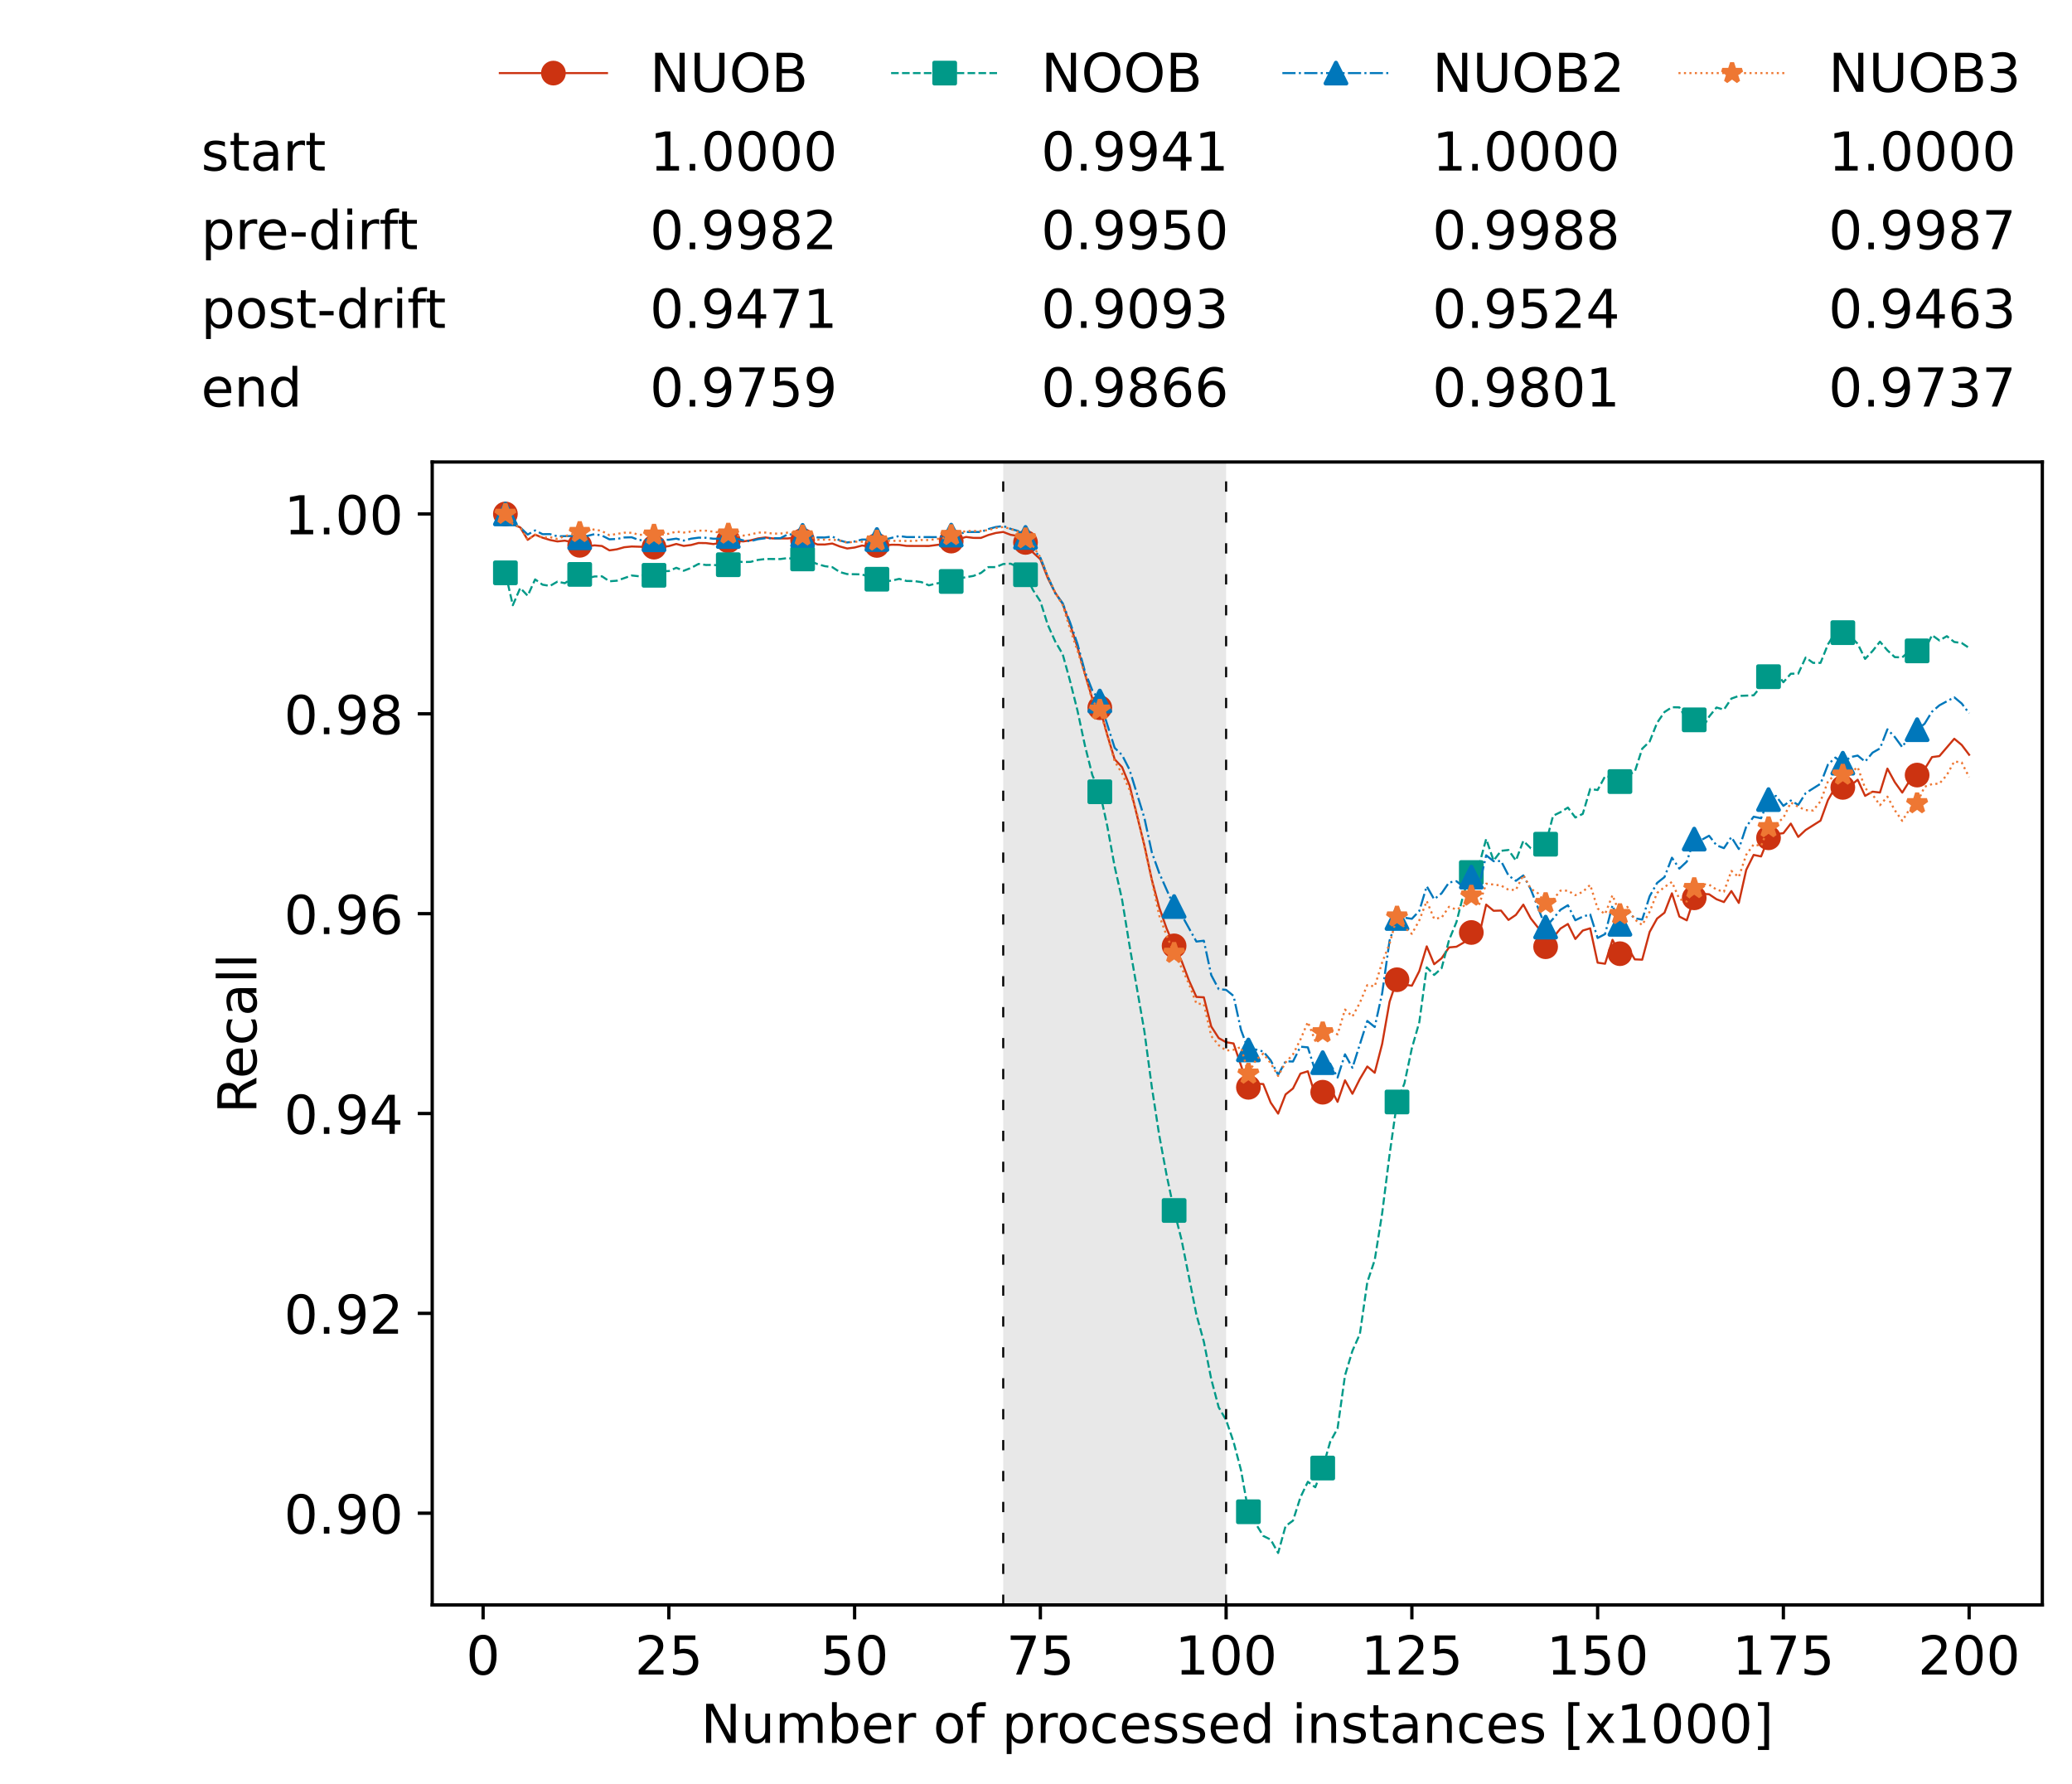 <?xml version="1.0" encoding="utf-8" standalone="no"?>
<!DOCTYPE svg PUBLIC "-//W3C//DTD SVG 1.1//EN"
  "http://www.w3.org/Graphics/SVG/1.1/DTD/svg11.dtd">
<!-- Created with matplotlib (https://matplotlib.org/) -->
<svg height="432.615pt" version="1.1" viewBox="0 0 502.65 432.615" width="502.65pt" xmlns="http://www.w3.org/2000/svg" xmlns:xlink="http://www.w3.org/1999/xlink">
 <defs>
  <style type="text/css">*{stroke-linecap:butt;stroke-linejoin:round;}</style>
 </defs>
 <g id="figure_1">
  <g id="patch_1">
   <path d="M 0 432.615 
L 502.65 432.615 
L 502.65 0 
L 0 0 
z
" style="fill:#ffffff;"/>
  </g>
  <g id="axes_1">
   <g id="patch_2">
    <path d="M 104.85 389.252 
L 495.45 389.252 
L 495.45 112.052 
L 104.85 112.052 
z
" style="fill:#ffffff;"/>
   </g>
   <g id="patch_3">
    <path clip-path="url(#pb0ac8c987e)" d="M 297.446 389.252 
L 297.446 112.052 
L 243.372 112.052 
L 243.372 389.252 
z
" style="fill:#d3d3d3;opacity:0.5;"/>
   </g>
   <g id="matplotlib.axis_1">
    <g id="xtick_1">
     <g id="line2d_1">
      <defs>
       <path d="M 0 0 
L 0 3.5 
" id="mcdd76f1d31" style="stroke:#000000;stroke-width:0.8;"/>
      </defs>
      <g>
       <use style="stroke:#000000;stroke-width:0.8;" x="117.197" xlink:href="#mcdd76f1d31" y="389.252"/>
      </g>
     </g>
     <g id="text_1">
      <!-- 0 -->
      <g transform="translate(113.061 406.13)scale(0.13 -0.13)">
       <defs>
        <path d="M 31.781 66.406 
Q 24.172 66.406 20.328 58.906 
Q 16.5 51.422 16.5 36.375 
Q 16.5 21.391 20.328 13.891 
Q 24.172 6.391 31.781 6.391 
Q 39.453 6.391 43.281 13.891 
Q 47.125 21.391 47.125 36.375 
Q 47.125 51.422 43.281 58.906 
Q 39.453 66.406 31.781 66.406 
z
M 31.781 74.219 
Q 44.047 74.219 50.516 64.516 
Q 56.984 54.828 56.984 36.375 
Q 56.984 17.969 50.516 8.266 
Q 44.047 -1.422 31.781 -1.422 
Q 19.531 -1.422 13.062 8.266 
Q 6.594 17.969 6.594 36.375 
Q 6.594 54.828 13.062 64.516 
Q 19.531 74.219 31.781 74.219 
z
" id="DejaVuSans-48"/>
       </defs>
       <use xlink:href="#DejaVuSans-48"/>
      </g>
     </g>
    </g>
    <g id="xtick_2">
     <g id="line2d_2">
      <g>
       <use style="stroke:#000000;stroke-width:0.8;" x="162.259" xlink:href="#mcdd76f1d31" y="389.252"/>
      </g>
     </g>
     <g id="text_2">
      <!-- 25 -->
      <g transform="translate(153.988 406.13)scale(0.13 -0.13)">
       <defs>
        <path d="M 19.188 8.297 
L 53.609 8.297 
L 53.609 0 
L 7.328 0 
L 7.328 8.297 
Q 12.938 14.109 22.625 23.891 
Q 32.328 33.688 34.812 36.531 
Q 39.547 41.844 41.422 45.531 
Q 43.312 49.219 43.312 52.781 
Q 43.312 58.594 39.234 62.25 
Q 35.156 65.922 28.609 65.922 
Q 23.969 65.922 18.812 64.312 
Q 13.672 62.703 7.812 59.422 
L 7.812 69.391 
Q 13.766 71.781 18.938 73 
Q 24.125 74.219 28.422 74.219 
Q 39.75 74.219 46.484 68.547 
Q 53.219 62.891 53.219 53.422 
Q 53.219 48.922 51.531 44.891 
Q 49.859 40.875 45.406 35.406 
Q 44.188 33.984 37.641 27.219 
Q 31.109 20.453 19.188 8.297 
z
" id="DejaVuSans-50"/>
        <path d="M 10.797 72.906 
L 49.516 72.906 
L 49.516 64.594 
L 19.828 64.594 
L 19.828 46.734 
Q 21.969 47.469 24.109 47.828 
Q 26.266 48.188 28.422 48.188 
Q 40.625 48.188 47.75 41.5 
Q 54.891 34.812 54.891 23.391 
Q 54.891 11.625 47.562 5.094 
Q 40.234 -1.422 26.906 -1.422 
Q 22.312 -1.422 17.547 -0.641 
Q 12.797 0.141 7.719 1.703 
L 7.719 11.625 
Q 12.109 9.234 16.797 8.062 
Q 21.484 6.891 26.703 6.891 
Q 35.156 6.891 40.078 11.328 
Q 45.016 15.766 45.016 23.391 
Q 45.016 31 40.078 35.438 
Q 35.156 39.891 26.703 39.891 
Q 22.75 39.891 18.812 39.016 
Q 14.891 38.141 10.797 36.281 
z
" id="DejaVuSans-53"/>
       </defs>
       <use xlink:href="#DejaVuSans-50"/>
       <use x="63.623" xlink:href="#DejaVuSans-53"/>
      </g>
     </g>
    </g>
    <g id="xtick_3">
     <g id="line2d_3">
      <g>
       <use style="stroke:#000000;stroke-width:0.8;" x="207.322" xlink:href="#mcdd76f1d31" y="389.252"/>
      </g>
     </g>
     <g id="text_3">
      <!-- 50 -->
      <g transform="translate(199.05 406.13)scale(0.13 -0.13)">
       <use xlink:href="#DejaVuSans-53"/>
       <use x="63.623" xlink:href="#DejaVuSans-48"/>
      </g>
     </g>
    </g>
    <g id="xtick_4">
     <g id="line2d_4">
      <g>
       <use style="stroke:#000000;stroke-width:0.8;" x="252.384" xlink:href="#mcdd76f1d31" y="389.252"/>
      </g>
     </g>
     <g id="text_4">
      <!-- 75 -->
      <g transform="translate(244.113 406.13)scale(0.13 -0.13)">
       <defs>
        <path d="M 8.203 72.906 
L 55.078 72.906 
L 55.078 68.703 
L 28.609 0 
L 18.312 0 
L 43.219 64.594 
L 8.203 64.594 
z
" id="DejaVuSans-55"/>
       </defs>
       <use xlink:href="#DejaVuSans-55"/>
       <use x="63.623" xlink:href="#DejaVuSans-53"/>
      </g>
     </g>
    </g>
    <g id="xtick_5">
     <g id="line2d_5">
      <g>
       <use style="stroke:#000000;stroke-width:0.8;" x="297.446" xlink:href="#mcdd76f1d31" y="389.252"/>
      </g>
     </g>
     <g id="text_5">
      <!-- 100 -->
      <g transform="translate(285.039 406.13)scale(0.13 -0.13)">
       <defs>
        <path d="M 12.406 8.297 
L 28.516 8.297 
L 28.516 63.922 
L 10.984 60.406 
L 10.984 69.391 
L 28.422 72.906 
L 38.281 72.906 
L 38.281 8.297 
L 54.391 8.297 
L 54.391 0 
L 12.406 0 
z
" id="DejaVuSans-49"/>
       </defs>
       <use xlink:href="#DejaVuSans-49"/>
       <use x="63.623" xlink:href="#DejaVuSans-48"/>
       <use x="127.246" xlink:href="#DejaVuSans-48"/>
      </g>
     </g>
    </g>
    <g id="xtick_6">
     <g id="line2d_6">
      <g>
       <use style="stroke:#000000;stroke-width:0.8;" x="342.509" xlink:href="#mcdd76f1d31" y="389.252"/>
      </g>
     </g>
     <g id="text_6">
      <!-- 125 -->
      <g transform="translate(330.102 406.13)scale(0.13 -0.13)">
       <use xlink:href="#DejaVuSans-49"/>
       <use x="63.623" xlink:href="#DejaVuSans-50"/>
       <use x="127.246" xlink:href="#DejaVuSans-53"/>
      </g>
     </g>
    </g>
    <g id="xtick_7">
     <g id="line2d_7">
      <g>
       <use style="stroke:#000000;stroke-width:0.8;" x="387.571" xlink:href="#mcdd76f1d31" y="389.252"/>
      </g>
     </g>
     <g id="text_7">
      <!-- 150 -->
      <g transform="translate(375.164 406.13)scale(0.13 -0.13)">
       <use xlink:href="#DejaVuSans-49"/>
       <use x="63.623" xlink:href="#DejaVuSans-53"/>
       <use x="127.246" xlink:href="#DejaVuSans-48"/>
      </g>
     </g>
    </g>
    <g id="xtick_8">
     <g id="line2d_8">
      <g>
       <use style="stroke:#000000;stroke-width:0.8;" x="432.633" xlink:href="#mcdd76f1d31" y="389.252"/>
      </g>
     </g>
     <g id="text_8">
      <!-- 175 -->
      <g transform="translate(420.226 406.13)scale(0.13 -0.13)">
       <use xlink:href="#DejaVuSans-49"/>
       <use x="63.623" xlink:href="#DejaVuSans-55"/>
       <use x="127.246" xlink:href="#DejaVuSans-53"/>
      </g>
     </g>
    </g>
    <g id="xtick_9">
     <g id="line2d_9">
      <g>
       <use style="stroke:#000000;stroke-width:0.8;" x="477.695" xlink:href="#mcdd76f1d31" y="389.252"/>
      </g>
     </g>
     <g id="text_9">
      <!-- 200 -->
      <g transform="translate(465.289 406.13)scale(0.13 -0.13)">
       <use xlink:href="#DejaVuSans-50"/>
       <use x="63.623" xlink:href="#DejaVuSans-48"/>
       <use x="127.246" xlink:href="#DejaVuSans-48"/>
      </g>
     </g>
    </g>
    <g id="text_10">
     <!-- Number of processed instances [x1000] -->
     <g transform="translate(170.025 422.711)scale(0.13 -0.13)">
      <defs>
       <path d="M 9.812 72.906 
L 23.094 72.906 
L 55.422 11.922 
L 55.422 72.906 
L 64.984 72.906 
L 64.984 0 
L 51.703 0 
L 19.391 60.984 
L 19.391 0 
L 9.812 0 
z
" id="DejaVuSans-78"/>
       <path d="M 8.5 21.578 
L 8.5 54.688 
L 17.484 54.688 
L 17.484 21.922 
Q 17.484 14.156 20.5 10.266 
Q 23.531 6.391 29.594 6.391 
Q 36.859 6.391 41.078 11.031 
Q 45.312 15.672 45.312 23.688 
L 45.312 54.688 
L 54.297 54.688 
L 54.297 0 
L 45.312 0 
L 45.312 8.406 
Q 42.047 3.422 37.719 1 
Q 33.406 -1.422 27.688 -1.422 
Q 18.266 -1.422 13.375 4.438 
Q 8.5 10.297 8.5 21.578 
z
M 31.109 56 
z
" id="DejaVuSans-117"/>
       <path d="M 52 44.188 
Q 55.375 50.25 60.062 53.125 
Q 64.75 56 71.094 56 
Q 79.641 56 84.281 50.016 
Q 88.922 44.047 88.922 33.016 
L 88.922 0 
L 79.891 0 
L 79.891 32.719 
Q 79.891 40.578 77.094 44.375 
Q 74.312 48.188 68.609 48.188 
Q 61.625 48.188 57.562 43.547 
Q 53.516 38.922 53.516 30.906 
L 53.516 0 
L 44.484 0 
L 44.484 32.719 
Q 44.484 40.625 41.703 44.406 
Q 38.922 48.188 33.109 48.188 
Q 26.219 48.188 22.156 43.531 
Q 18.109 38.875 18.109 30.906 
L 18.109 0 
L 9.078 0 
L 9.078 54.688 
L 18.109 54.688 
L 18.109 46.188 
Q 21.188 51.219 25.484 53.609 
Q 29.781 56 35.688 56 
Q 41.656 56 45.828 52.969 
Q 50 49.953 52 44.188 
z
" id="DejaVuSans-109"/>
       <path d="M 48.688 27.297 
Q 48.688 37.203 44.609 42.844 
Q 40.531 48.484 33.406 48.484 
Q 26.266 48.484 22.188 42.844 
Q 18.109 37.203 18.109 27.297 
Q 18.109 17.391 22.188 11.75 
Q 26.266 6.109 33.406 6.109 
Q 40.531 6.109 44.609 11.75 
Q 48.688 17.391 48.688 27.297 
z
M 18.109 46.391 
Q 20.953 51.266 25.266 53.625 
Q 29.594 56 35.594 56 
Q 45.562 56 51.781 48.094 
Q 58.016 40.188 58.016 27.297 
Q 58.016 14.406 51.781 6.484 
Q 45.562 -1.422 35.594 -1.422 
Q 29.594 -1.422 25.266 0.953 
Q 20.953 3.328 18.109 8.203 
L 18.109 0 
L 9.078 0 
L 9.078 75.984 
L 18.109 75.984 
z
" id="DejaVuSans-98"/>
       <path d="M 56.203 29.594 
L 56.203 25.203 
L 14.891 25.203 
Q 15.484 15.922 20.484 11.062 
Q 25.484 6.203 34.422 6.203 
Q 39.594 6.203 44.453 7.469 
Q 49.312 8.734 54.109 11.281 
L 54.109 2.781 
Q 49.266 0.734 44.188 -0.344 
Q 39.109 -1.422 33.891 -1.422 
Q 20.797 -1.422 13.156 6.188 
Q 5.516 13.812 5.516 26.812 
Q 5.516 40.234 12.766 48.109 
Q 20.016 56 32.328 56 
Q 43.359 56 49.781 48.891 
Q 56.203 41.797 56.203 29.594 
z
M 47.219 32.234 
Q 47.125 39.594 43.094 43.984 
Q 39.062 48.391 32.422 48.391 
Q 24.906 48.391 20.391 44.141 
Q 15.875 39.891 15.188 32.172 
z
" id="DejaVuSans-101"/>
       <path d="M 41.109 46.297 
Q 39.594 47.172 37.812 47.578 
Q 36.031 48 33.891 48 
Q 26.266 48 22.188 43.047 
Q 18.109 38.094 18.109 28.812 
L 18.109 0 
L 9.078 0 
L 9.078 54.688 
L 18.109 54.688 
L 18.109 46.188 
Q 20.953 51.172 25.484 53.578 
Q 30.031 56 36.531 56 
Q 37.453 56 38.578 55.875 
Q 39.703 55.766 41.062 55.516 
z
" id="DejaVuSans-114"/>
       <path id="DejaVuSans-32"/>
       <path d="M 30.609 48.391 
Q 23.391 48.391 19.188 42.75 
Q 14.984 37.109 14.984 27.297 
Q 14.984 17.484 19.156 11.844 
Q 23.344 6.203 30.609 6.203 
Q 37.797 6.203 41.984 11.859 
Q 46.188 17.531 46.188 27.297 
Q 46.188 37.016 41.984 42.703 
Q 37.797 48.391 30.609 48.391 
z
M 30.609 56 
Q 42.328 56 49.016 48.375 
Q 55.719 40.766 55.719 27.297 
Q 55.719 13.875 49.016 6.219 
Q 42.328 -1.422 30.609 -1.422 
Q 18.844 -1.422 12.172 6.219 
Q 5.516 13.875 5.516 27.297 
Q 5.516 40.766 12.172 48.375 
Q 18.844 56 30.609 56 
z
" id="DejaVuSans-111"/>
       <path d="M 37.109 75.984 
L 37.109 68.5 
L 28.516 68.5 
Q 23.688 68.5 21.797 66.547 
Q 19.922 64.594 19.922 59.516 
L 19.922 54.688 
L 34.719 54.688 
L 34.719 47.703 
L 19.922 47.703 
L 19.922 0 
L 10.891 0 
L 10.891 47.703 
L 2.297 47.703 
L 2.297 54.688 
L 10.891 54.688 
L 10.891 58.5 
Q 10.891 67.625 15.141 71.797 
Q 19.391 75.984 28.609 75.984 
z
" id="DejaVuSans-102"/>
       <path d="M 18.109 8.203 
L 18.109 -20.797 
L 9.078 -20.797 
L 9.078 54.688 
L 18.109 54.688 
L 18.109 46.391 
Q 20.953 51.266 25.266 53.625 
Q 29.594 56 35.594 56 
Q 45.562 56 51.781 48.094 
Q 58.016 40.188 58.016 27.297 
Q 58.016 14.406 51.781 6.484 
Q 45.562 -1.422 35.594 -1.422 
Q 29.594 -1.422 25.266 0.953 
Q 20.953 3.328 18.109 8.203 
z
M 48.688 27.297 
Q 48.688 37.203 44.609 42.844 
Q 40.531 48.484 33.406 48.484 
Q 26.266 48.484 22.188 42.844 
Q 18.109 37.203 18.109 27.297 
Q 18.109 17.391 22.188 11.75 
Q 26.266 6.109 33.406 6.109 
Q 40.531 6.109 44.609 11.75 
Q 48.688 17.391 48.688 27.297 
z
" id="DejaVuSans-112"/>
       <path d="M 48.781 52.594 
L 48.781 44.188 
Q 44.969 46.297 41.141 47.344 
Q 37.312 48.391 33.406 48.391 
Q 24.656 48.391 19.812 42.844 
Q 14.984 37.312 14.984 27.297 
Q 14.984 17.281 19.812 11.734 
Q 24.656 6.203 33.406 6.203 
Q 37.312 6.203 41.141 7.25 
Q 44.969 8.297 48.781 10.406 
L 48.781 2.094 
Q 45.016 0.344 40.984 -0.531 
Q 36.969 -1.422 32.422 -1.422 
Q 20.062 -1.422 12.781 6.344 
Q 5.516 14.109 5.516 27.297 
Q 5.516 40.672 12.859 48.328 
Q 20.219 56 33.016 56 
Q 37.156 56 41.109 55.141 
Q 45.062 54.297 48.781 52.594 
z
" id="DejaVuSans-99"/>
       <path d="M 44.281 53.078 
L 44.281 44.578 
Q 40.484 46.531 36.375 47.5 
Q 32.281 48.484 27.875 48.484 
Q 21.188 48.484 17.844 46.438 
Q 14.5 44.391 14.5 40.281 
Q 14.5 37.156 16.891 35.375 
Q 19.281 33.594 26.516 31.984 
L 29.594 31.297 
Q 39.156 29.25 43.188 25.516 
Q 47.219 21.781 47.219 15.094 
Q 47.219 7.469 41.188 3.016 
Q 35.156 -1.422 24.609 -1.422 
Q 20.219 -1.422 15.453 -0.562 
Q 10.688 0.297 5.422 2 
L 5.422 11.281 
Q 10.406 8.688 15.234 7.391 
Q 20.062 6.109 24.812 6.109 
Q 31.156 6.109 34.562 8.281 
Q 37.984 10.453 37.984 14.406 
Q 37.984 18.062 35.516 20.016 
Q 33.062 21.969 24.703 23.781 
L 21.578 24.516 
Q 13.234 26.266 9.516 29.906 
Q 5.812 33.547 5.812 39.891 
Q 5.812 47.609 11.281 51.797 
Q 16.75 56 26.812 56 
Q 31.781 56 36.172 55.266 
Q 40.578 54.547 44.281 53.078 
z
" id="DejaVuSans-115"/>
       <path d="M 45.406 46.391 
L 45.406 75.984 
L 54.391 75.984 
L 54.391 0 
L 45.406 0 
L 45.406 8.203 
Q 42.578 3.328 38.25 0.953 
Q 33.938 -1.422 27.875 -1.422 
Q 17.969 -1.422 11.734 6.484 
Q 5.516 14.406 5.516 27.297 
Q 5.516 40.188 11.734 48.094 
Q 17.969 56 27.875 56 
Q 33.938 56 38.25 53.625 
Q 42.578 51.266 45.406 46.391 
z
M 14.797 27.297 
Q 14.797 17.391 18.875 11.75 
Q 22.953 6.109 30.078 6.109 
Q 37.203 6.109 41.297 11.75 
Q 45.406 17.391 45.406 27.297 
Q 45.406 37.203 41.297 42.844 
Q 37.203 48.484 30.078 48.484 
Q 22.953 48.484 18.875 42.844 
Q 14.797 37.203 14.797 27.297 
z
" id="DejaVuSans-100"/>
       <path d="M 9.422 54.688 
L 18.406 54.688 
L 18.406 0 
L 9.422 0 
z
M 9.422 75.984 
L 18.406 75.984 
L 18.406 64.594 
L 9.422 64.594 
z
" id="DejaVuSans-105"/>
       <path d="M 54.891 33.016 
L 54.891 0 
L 45.906 0 
L 45.906 32.719 
Q 45.906 40.484 42.875 44.328 
Q 39.844 48.188 33.797 48.188 
Q 26.516 48.188 22.312 43.547 
Q 18.109 38.922 18.109 30.906 
L 18.109 0 
L 9.078 0 
L 9.078 54.688 
L 18.109 54.688 
L 18.109 46.188 
Q 21.344 51.125 25.703 53.562 
Q 30.078 56 35.797 56 
Q 45.219 56 50.047 50.172 
Q 54.891 44.344 54.891 33.016 
z
" id="DejaVuSans-110"/>
       <path d="M 18.312 70.219 
L 18.312 54.688 
L 36.812 54.688 
L 36.812 47.703 
L 18.312 47.703 
L 18.312 18.016 
Q 18.312 11.328 20.141 9.422 
Q 21.969 7.516 27.594 7.516 
L 36.812 7.516 
L 36.812 0 
L 27.594 0 
Q 17.188 0 13.234 3.875 
Q 9.281 7.766 9.281 18.016 
L 9.281 47.703 
L 2.688 47.703 
L 2.688 54.688 
L 9.281 54.688 
L 9.281 70.219 
z
" id="DejaVuSans-116"/>
       <path d="M 34.281 27.484 
Q 23.391 27.484 19.188 25 
Q 14.984 22.516 14.984 16.5 
Q 14.984 11.719 18.141 8.906 
Q 21.297 6.109 26.703 6.109 
Q 34.188 6.109 38.703 11.406 
Q 43.219 16.703 43.219 25.484 
L 43.219 27.484 
z
M 52.203 31.203 
L 52.203 0 
L 43.219 0 
L 43.219 8.297 
Q 40.141 3.328 35.547 0.953 
Q 30.953 -1.422 24.312 -1.422 
Q 15.922 -1.422 10.953 3.297 
Q 6 8.016 6 15.922 
Q 6 25.141 12.172 29.828 
Q 18.359 34.516 30.609 34.516 
L 43.219 34.516 
L 43.219 35.406 
Q 43.219 41.609 39.141 45 
Q 35.062 48.391 27.688 48.391 
Q 23 48.391 18.547 47.266 
Q 14.109 46.141 10.016 43.891 
L 10.016 52.203 
Q 14.938 54.109 19.578 55.047 
Q 24.219 56 28.609 56 
Q 40.484 56 46.344 49.844 
Q 52.203 43.703 52.203 31.203 
z
" id="DejaVuSans-97"/>
       <path d="M 8.594 75.984 
L 29.297 75.984 
L 29.297 69 
L 17.578 69 
L 17.578 -6.203 
L 29.297 -6.203 
L 29.297 -13.188 
L 8.594 -13.188 
z
" id="DejaVuSans-91"/>
       <path d="M 54.891 54.688 
L 35.109 28.078 
L 55.906 0 
L 45.312 0 
L 29.391 21.484 
L 13.484 0 
L 2.875 0 
L 24.125 28.609 
L 4.688 54.688 
L 15.281 54.688 
L 29.781 35.203 
L 44.281 54.688 
z
" id="DejaVuSans-120"/>
       <path d="M 30.422 75.984 
L 30.422 -13.188 
L 9.719 -13.188 
L 9.719 -6.203 
L 21.391 -6.203 
L 21.391 69 
L 9.719 69 
L 9.719 75.984 
z
" id="DejaVuSans-93"/>
      </defs>
      <use xlink:href="#DejaVuSans-78"/>
      <use x="74.805" xlink:href="#DejaVuSans-117"/>
      <use x="138.184" xlink:href="#DejaVuSans-109"/>
      <use x="235.596" xlink:href="#DejaVuSans-98"/>
      <use x="299.072" xlink:href="#DejaVuSans-101"/>
      <use x="360.596" xlink:href="#DejaVuSans-114"/>
      <use x="401.709" xlink:href="#DejaVuSans-32"/>
      <use x="433.496" xlink:href="#DejaVuSans-111"/>
      <use x="494.678" xlink:href="#DejaVuSans-102"/>
      <use x="529.883" xlink:href="#DejaVuSans-32"/>
      <use x="561.67" xlink:href="#DejaVuSans-112"/>
      <use x="625.146" xlink:href="#DejaVuSans-114"/>
      <use x="664.01" xlink:href="#DejaVuSans-111"/>
      <use x="725.191" xlink:href="#DejaVuSans-99"/>
      <use x="780.172" xlink:href="#DejaVuSans-101"/>
      <use x="841.695" xlink:href="#DejaVuSans-115"/>
      <use x="893.795" xlink:href="#DejaVuSans-115"/>
      <use x="945.895" xlink:href="#DejaVuSans-101"/>
      <use x="1007.418" xlink:href="#DejaVuSans-100"/>
      <use x="1070.895" xlink:href="#DejaVuSans-32"/>
      <use x="1102.682" xlink:href="#DejaVuSans-105"/>
      <use x="1130.465" xlink:href="#DejaVuSans-110"/>
      <use x="1193.844" xlink:href="#DejaVuSans-115"/>
      <use x="1245.943" xlink:href="#DejaVuSans-116"/>
      <use x="1285.152" xlink:href="#DejaVuSans-97"/>
      <use x="1346.432" xlink:href="#DejaVuSans-110"/>
      <use x="1409.811" xlink:href="#DejaVuSans-99"/>
      <use x="1464.791" xlink:href="#DejaVuSans-101"/>
      <use x="1526.314" xlink:href="#DejaVuSans-115"/>
      <use x="1578.414" xlink:href="#DejaVuSans-32"/>
      <use x="1610.201" xlink:href="#DejaVuSans-91"/>
      <use x="1649.215" xlink:href="#DejaVuSans-120"/>
      <use x="1708.395" xlink:href="#DejaVuSans-49"/>
      <use x="1772.018" xlink:href="#DejaVuSans-48"/>
      <use x="1835.641" xlink:href="#DejaVuSans-48"/>
      <use x="1899.264" xlink:href="#DejaVuSans-48"/>
      <use x="1962.887" xlink:href="#DejaVuSans-93"/>
     </g>
    </g>
   </g>
   <g id="matplotlib.axis_2">
    <g id="ytick_1">
     <g id="line2d_10">
      <defs>
       <path d="M 0 0 
L -3.5 0 
" id="m893ee3e29d" style="stroke:#000000;stroke-width:0.8;"/>
      </defs>
      <g>
       <use style="stroke:#000000;stroke-width:0.8;" x="104.85" xlink:href="#m893ee3e29d" y="367.001"/>
      </g>
     </g>
     <g id="text_11">
      <!-- 0.90 -->
      <g transform="translate(68.905 371.94)scale(0.13 -0.13)">
       <defs>
        <path d="M 10.688 12.406 
L 21 12.406 
L 21 0 
L 10.688 0 
z
" id="DejaVuSans-46"/>
        <path d="M 10.984 1.516 
L 10.984 10.5 
Q 14.703 8.734 18.5 7.812 
Q 22.312 6.891 25.984 6.891 
Q 35.75 6.891 40.891 13.453 
Q 46.047 20.016 46.781 33.406 
Q 43.953 29.203 39.594 26.953 
Q 35.25 24.703 29.984 24.703 
Q 19.047 24.703 12.672 31.312 
Q 6.297 37.938 6.297 49.422 
Q 6.297 60.641 12.938 67.422 
Q 19.578 74.219 30.609 74.219 
Q 43.266 74.219 49.922 64.516 
Q 56.594 54.828 56.594 36.375 
Q 56.594 19.141 48.406 8.859 
Q 40.234 -1.422 26.422 -1.422 
Q 22.703 -1.422 18.891 -0.688 
Q 15.094 0.047 10.984 1.516 
z
M 30.609 32.422 
Q 37.25 32.422 41.125 36.953 
Q 45.016 41.5 45.016 49.422 
Q 45.016 57.281 41.125 61.844 
Q 37.25 66.406 30.609 66.406 
Q 23.969 66.406 20.094 61.844 
Q 16.219 57.281 16.219 49.422 
Q 16.219 41.5 20.094 36.953 
Q 23.969 32.422 30.609 32.422 
z
" id="DejaVuSans-57"/>
       </defs>
       <use xlink:href="#DejaVuSans-48"/>
       <use x="63.623" xlink:href="#DejaVuSans-46"/>
       <use x="95.41" xlink:href="#DejaVuSans-57"/>
       <use x="159.033" xlink:href="#DejaVuSans-48"/>
      </g>
     </g>
    </g>
    <g id="ytick_2">
     <g id="line2d_11">
      <g>
       <use style="stroke:#000000;stroke-width:0.8;" x="104.85" xlink:href="#m893ee3e29d" y="318.531"/>
      </g>
     </g>
     <g id="text_12">
      <!-- 0.92 -->
      <g transform="translate(68.905 323.47)scale(0.13 -0.13)">
       <use xlink:href="#DejaVuSans-48"/>
       <use x="63.623" xlink:href="#DejaVuSans-46"/>
       <use x="95.41" xlink:href="#DejaVuSans-57"/>
       <use x="159.033" xlink:href="#DejaVuSans-50"/>
      </g>
     </g>
    </g>
    <g id="ytick_3">
     <g id="line2d_12">
      <g>
       <use style="stroke:#000000;stroke-width:0.8;" x="104.85" xlink:href="#m893ee3e29d" y="270.061"/>
      </g>
     </g>
     <g id="text_13">
      <!-- 0.94 -->
      <g transform="translate(68.905 275)scale(0.13 -0.13)">
       <defs>
        <path d="M 37.797 64.312 
L 12.891 25.391 
L 37.797 25.391 
z
M 35.203 72.906 
L 47.609 72.906 
L 47.609 25.391 
L 58.016 25.391 
L 58.016 17.188 
L 47.609 17.188 
L 47.609 0 
L 37.797 0 
L 37.797 17.188 
L 4.891 17.188 
L 4.891 26.703 
z
" id="DejaVuSans-52"/>
       </defs>
       <use xlink:href="#DejaVuSans-48"/>
       <use x="63.623" xlink:href="#DejaVuSans-46"/>
       <use x="95.41" xlink:href="#DejaVuSans-57"/>
       <use x="159.033" xlink:href="#DejaVuSans-52"/>
      </g>
     </g>
    </g>
    <g id="ytick_4">
     <g id="line2d_13">
      <g>
       <use style="stroke:#000000;stroke-width:0.8;" x="104.85" xlink:href="#m893ee3e29d" y="221.591"/>
      </g>
     </g>
     <g id="text_14">
      <!-- 0.96 -->
      <g transform="translate(68.905 226.53)scale(0.13 -0.13)">
       <defs>
        <path d="M 33.016 40.375 
Q 26.375 40.375 22.484 35.828 
Q 18.609 31.297 18.609 23.391 
Q 18.609 15.531 22.484 10.953 
Q 26.375 6.391 33.016 6.391 
Q 39.656 6.391 43.531 10.953 
Q 47.406 15.531 47.406 23.391 
Q 47.406 31.297 43.531 35.828 
Q 39.656 40.375 33.016 40.375 
z
M 52.594 71.297 
L 52.594 62.312 
Q 48.875 64.062 45.094 64.984 
Q 41.312 65.922 37.594 65.922 
Q 27.828 65.922 22.672 59.328 
Q 17.531 52.734 16.797 39.406 
Q 19.672 43.656 24.016 45.922 
Q 28.375 48.188 33.594 48.188 
Q 44.578 48.188 50.953 41.516 
Q 57.328 34.859 57.328 23.391 
Q 57.328 12.156 50.688 5.359 
Q 44.047 -1.422 33.016 -1.422 
Q 20.359 -1.422 13.672 8.266 
Q 6.984 17.969 6.984 36.375 
Q 6.984 53.656 15.188 63.938 
Q 23.391 74.219 37.203 74.219 
Q 40.922 74.219 44.703 73.484 
Q 48.484 72.75 52.594 71.297 
z
" id="DejaVuSans-54"/>
       </defs>
       <use xlink:href="#DejaVuSans-48"/>
       <use x="63.623" xlink:href="#DejaVuSans-46"/>
       <use x="95.41" xlink:href="#DejaVuSans-57"/>
       <use x="159.033" xlink:href="#DejaVuSans-54"/>
      </g>
     </g>
    </g>
    <g id="ytick_5">
     <g id="line2d_14">
      <g>
       <use style="stroke:#000000;stroke-width:0.8;" x="104.85" xlink:href="#m893ee3e29d" y="173.122"/>
      </g>
     </g>
     <g id="text_15">
      <!-- 0.98 -->
      <g transform="translate(68.905 178.061)scale(0.13 -0.13)">
       <defs>
        <path d="M 31.781 34.625 
Q 24.75 34.625 20.719 30.859 
Q 16.703 27.094 16.703 20.516 
Q 16.703 13.922 20.719 10.156 
Q 24.75 6.391 31.781 6.391 
Q 38.812 6.391 42.859 10.172 
Q 46.922 13.969 46.922 20.516 
Q 46.922 27.094 42.891 30.859 
Q 38.875 34.625 31.781 34.625 
z
M 21.922 38.812 
Q 15.578 40.375 12.031 44.719 
Q 8.5 49.078 8.5 55.328 
Q 8.5 64.062 14.719 69.141 
Q 20.953 74.219 31.781 74.219 
Q 42.672 74.219 48.875 69.141 
Q 55.078 64.062 55.078 55.328 
Q 55.078 49.078 51.531 44.719 
Q 48 40.375 41.703 38.812 
Q 48.828 37.156 52.797 32.312 
Q 56.781 27.484 56.781 20.516 
Q 56.781 9.906 50.312 4.234 
Q 43.844 -1.422 31.781 -1.422 
Q 19.734 -1.422 13.25 4.234 
Q 6.781 9.906 6.781 20.516 
Q 6.781 27.484 10.781 32.312 
Q 14.797 37.156 21.922 38.812 
z
M 18.312 54.391 
Q 18.312 48.734 21.844 45.562 
Q 25.391 42.391 31.781 42.391 
Q 38.141 42.391 41.719 45.562 
Q 45.312 48.734 45.312 54.391 
Q 45.312 60.062 41.719 63.234 
Q 38.141 66.406 31.781 66.406 
Q 25.391 66.406 21.844 63.234 
Q 18.312 60.062 18.312 54.391 
z
" id="DejaVuSans-56"/>
       </defs>
       <use xlink:href="#DejaVuSans-48"/>
       <use x="63.623" xlink:href="#DejaVuSans-46"/>
       <use x="95.41" xlink:href="#DejaVuSans-57"/>
       <use x="159.033" xlink:href="#DejaVuSans-56"/>
      </g>
     </g>
    </g>
    <g id="ytick_6">
     <g id="line2d_15">
      <g>
       <use style="stroke:#000000;stroke-width:0.8;" x="104.85" xlink:href="#m893ee3e29d" y="124.652"/>
      </g>
     </g>
     <g id="text_16">
      <!-- 1.00 -->
      <g transform="translate(68.905 129.591)scale(0.13 -0.13)">
       <use xlink:href="#DejaVuSans-49"/>
       <use x="63.623" xlink:href="#DejaVuSans-46"/>
       <use x="95.41" xlink:href="#DejaVuSans-48"/>
       <use x="159.033" xlink:href="#DejaVuSans-48"/>
      </g>
     </g>
    </g>
    <g id="text_17">
     <!-- Recall -->
     <g transform="translate(62.201 270.044)rotate(-90)scale(0.13 -0.13)">
      <defs>
       <path d="M 44.391 34.188 
Q 47.562 33.109 50.562 29.594 
Q 53.562 26.078 56.594 19.922 
L 66.609 0 
L 56 0 
L 46.688 18.703 
Q 43.062 26.031 39.672 28.422 
Q 36.281 30.812 30.422 30.812 
L 19.672 30.812 
L 19.672 0 
L 9.812 0 
L 9.812 72.906 
L 32.078 72.906 
Q 44.578 72.906 50.734 67.672 
Q 56.891 62.453 56.891 51.906 
Q 56.891 45.016 53.688 40.469 
Q 50.484 35.938 44.391 34.188 
z
M 19.672 64.797 
L 19.672 38.922 
L 32.078 38.922 
Q 39.203 38.922 42.844 42.219 
Q 46.484 45.516 46.484 51.906 
Q 46.484 58.297 42.844 61.547 
Q 39.203 64.797 32.078 64.797 
z
" id="DejaVuSans-82"/>
       <path d="M 9.422 75.984 
L 18.406 75.984 
L 18.406 0 
L 9.422 0 
z
" id="DejaVuSans-108"/>
      </defs>
      <use xlink:href="#DejaVuSans-82"/>
      <use x="64.982" xlink:href="#DejaVuSans-101"/>
      <use x="126.506" xlink:href="#DejaVuSans-99"/>
      <use x="181.486" xlink:href="#DejaVuSans-97"/>
      <use x="242.766" xlink:href="#DejaVuSans-108"/>
      <use x="270.549" xlink:href="#DejaVuSans-108"/>
     </g>
    </g>
   </g>
   <g id="line2d_16"/>
   <g id="line2d_17"/>
   <g id="line2d_18"/>
   <g id="line2d_19"/>
   <g id="line2d_20"/>
   <g id="line2d_21">
    <path clip-path="url(#pb0ac8c987e)" d="M 122.605 124.652 
L 124.407 127.15 
L 126.21 127.914 
L 128.012 130.925 
L 129.815 129.67 
L 131.617 130.406 
L 133.419 130.96 
L 135.222 131.317 
L 137.024 131.125 
L 138.827 131.494 
L 140.629 132.26 
L 142.432 132.486 
L 144.234 132.271 
L 146.037 132.427 
L 147.839 133.484 
L 149.642 133.226 
L 151.444 132.722 
L 153.247 132.545 
L 158.654 132.703 
L 160.457 132.691 
L 162.259 132.452 
L 164.062 131.928 
L 165.864 132.405 
L 167.667 132.176 
L 169.469 131.694 
L 171.272 131.719 
L 173.074 131.95 
L 174.877 131.677 
L 176.679 131.165 
L 178.482 131.111 
L 180.284 131.317 
L 182.087 131.055 
L 183.889 130.583 
L 185.692 130.347 
L 187.494 130.593 
L 191.099 130.592 
L 192.902 130.353 
L 194.704 131.068 
L 196.507 131.315 
L 198.309 132.054 
L 200.112 132.059 
L 201.914 131.82 
L 203.717 132.532 
L 205.519 133.028 
L 207.322 132.792 
L 209.124 132.314 
L 210.927 132.537 
L 212.729 132.286 
L 214.532 132.321 
L 216.334 132.111 
L 218.137 132.141 
L 219.939 132.401 
L 225.347 132.419 
L 228.952 131.948 
L 230.754 131.234 
L 234.359 130.233 
L 236.162 130.459 
L 237.964 130.463 
L 239.767 129.758 
L 241.569 129.262 
L 243.372 129.015 
L 245.174 129.708 
L 246.976 129.994 
L 248.779 131.557 
L 250.581 133.988 
L 252.384 135.637 
L 254.186 140.214 
L 255.989 143.755 
L 257.791 146.441 
L 259.594 151.47 
L 261.396 156.998 
L 263.199 163.458 
L 265.001 169.463 
L 266.804 171.64 
L 268.606 178.222 
L 270.409 184.153 
L 272.211 186.063 
L 274.014 190.449 
L 277.619 205.027 
L 279.421 213.348 
L 281.224 220.12 
L 283.026 225.231 
L 284.829 229.407 
L 286.631 233.03 
L 288.434 237.797 
L 290.236 241.789 
L 292.039 241.88 
L 293.841 248.966 
L 295.644 251.763 
L 297.446 252.773 
L 299.249 253.069 
L 302.854 263.71 
L 304.656 262.831 
L 306.459 262.922 
L 308.261 267.424 
L 310.064 270.095 
L 311.866 265.442 
L 313.669 263.99 
L 315.471 260.39 
L 317.274 259.82 
L 319.076 265.693 
L 320.879 264.899 
L 322.681 263.808 
L 324.484 267.241 
L 326.286 262.013 
L 328.089 265.28 
L 329.891 261.69 
L 331.694 258.661 
L 333.496 260.182 
L 335.299 253.191 
L 337.101 242.951 
L 338.904 237.622 
L 340.706 238.804 
L 342.509 239.073 
L 344.311 235.523 
L 346.114 229.526 
L 347.916 233.854 
L 349.719 232.412 
L 351.521 229.78 
L 353.324 229.615 
L 355.126 228.581 
L 356.928 226.159 
L 358.731 227.287 
L 360.533 219.392 
L 362.336 220.895 
L 364.138 220.844 
L 365.941 223.116 
L 367.743 221.893 
L 369.546 219.403 
L 371.348 222.738 
L 373.151 225.035 
L 374.953 229.616 
L 378.558 225.205 
L 380.361 224.093 
L 382.163 227.736 
L 383.966 225.691 
L 385.768 225.148 
L 387.571 233.482 
L 389.373 233.741 
L 391.176 227.945 
L 392.978 231.303 
L 394.781 229.613 
L 396.583 232.679 
L 398.386 232.755 
L 400.188 226.029 
L 401.991 222.787 
L 403.793 221.36 
L 405.596 216.656 
L 407.398 222.297 
L 409.201 223.214 
L 411.003 217.756 
L 412.806 216.767 
L 414.608 216.887 
L 416.411 218.093 
L 418.213 218.783 
L 420.016 216.102 
L 421.818 218.993 
L 423.621 210.969 
L 425.423 207.344 
L 427.226 207.716 
L 429.028 203.196 
L 430.831 202.294 
L 432.633 202.075 
L 434.436 199.748 
L 436.238 202.984 
L 438.041 201.301 
L 441.646 199.029 
L 443.448 194.048 
L 445.251 190.892 
L 447.053 190.969 
L 448.856 190.602 
L 450.658 189.111 
L 452.461 193.025 
L 454.263 192.005 
L 456.066 192.213 
L 457.868 186.415 
L 459.671 189.717 
L 461.473 192.234 
L 463.276 189.341 
L 466.881 186.563 
L 468.683 183.622 
L 470.485 183.376 
L 474.09 179.172 
L 475.893 180.677 
L 477.695 183.053 
L 477.695 183.053 
" style="fill:none;stroke:#cc3311;stroke-linecap:square;stroke-width:0.5;"/>
    <defs>
     <path d="M 0 2.5 
C 0.663 2.5 1.299 2.237 1.768 1.768 
C 2.237 1.299 2.5 0.663 2.5 0 
C 2.5 -0.663 2.237 -1.299 1.768 -1.768 
C 1.299 -2.237 0.663 -2.5 0 -2.5 
C -0.663 -2.5 -1.299 -2.237 -1.768 -1.768 
C -2.237 -1.299 -2.5 -0.663 -2.5 0 
C -2.5 0.663 -2.237 1.299 -1.768 1.768 
C -1.299 2.237 -0.663 2.5 0 2.5 
z
" id="m33cfb8e1e6" style="stroke:#cc3311;"/>
    </defs>
    <g clip-path="url(#pb0ac8c987e)">
     <use style="fill:#cc3311;stroke:#cc3311;" x="122.605" xlink:href="#m33cfb8e1e6" y="124.652"/>
     <use style="fill:#cc3311;stroke:#cc3311;" x="140.629" xlink:href="#m33cfb8e1e6" y="132.26"/>
     <use style="fill:#cc3311;stroke:#cc3311;" x="158.654" xlink:href="#m33cfb8e1e6" y="132.703"/>
     <use style="fill:#cc3311;stroke:#cc3311;" x="176.679" xlink:href="#m33cfb8e1e6" y="131.165"/>
     <use style="fill:#cc3311;stroke:#cc3311;" x="194.704" xlink:href="#m33cfb8e1e6" y="131.068"/>
     <use style="fill:#cc3311;stroke:#cc3311;" x="212.729" xlink:href="#m33cfb8e1e6" y="132.286"/>
     <use style="fill:#cc3311;stroke:#cc3311;" x="230.754" xlink:href="#m33cfb8e1e6" y="131.234"/>
     <use style="fill:#cc3311;stroke:#cc3311;" x="248.779" xlink:href="#m33cfb8e1e6" y="131.557"/>
     <use style="fill:#cc3311;stroke:#cc3311;" x="266.804" xlink:href="#m33cfb8e1e6" y="171.64"/>
     <use style="fill:#cc3311;stroke:#cc3311;" x="284.829" xlink:href="#m33cfb8e1e6" y="229.407"/>
     <use style="fill:#cc3311;stroke:#cc3311;" x="302.854" xlink:href="#m33cfb8e1e6" y="263.71"/>
     <use style="fill:#cc3311;stroke:#cc3311;" x="320.879" xlink:href="#m33cfb8e1e6" y="264.899"/>
     <use style="fill:#cc3311;stroke:#cc3311;" x="338.904" xlink:href="#m33cfb8e1e6" y="237.622"/>
     <use style="fill:#cc3311;stroke:#cc3311;" x="356.928" xlink:href="#m33cfb8e1e6" y="226.159"/>
     <use style="fill:#cc3311;stroke:#cc3311;" x="374.953" xlink:href="#m33cfb8e1e6" y="229.616"/>
     <use style="fill:#cc3311;stroke:#cc3311;" x="392.978" xlink:href="#m33cfb8e1e6" y="231.303"/>
     <use style="fill:#cc3311;stroke:#cc3311;" x="411.003" xlink:href="#m33cfb8e1e6" y="217.756"/>
     <use style="fill:#cc3311;stroke:#cc3311;" x="429.028" xlink:href="#m33cfb8e1e6" y="203.196"/>
     <use style="fill:#cc3311;stroke:#cc3311;" x="447.053" xlink:href="#m33cfb8e1e6" y="190.969"/>
     <use style="fill:#cc3311;stroke:#cc3311;" x="465.078" xlink:href="#m33cfb8e1e6" y="187.98"/>
    </g>
   </g>
   <g id="line2d_22"/>
   <g id="line2d_23"/>
   <g id="line2d_24"/>
   <g id="line2d_25"/>
   <g id="line2d_26">
    <path clip-path="url(#pb0ac8c987e)" d="M 122.605 138.936 
L 124.407 146.784 
L 126.21 142.6 
L 128.012 144.49 
L 129.815 140.523 
L 131.617 141.807 
L 133.419 142.109 
L 135.222 141.072 
L 137.024 141.442 
L 138.827 140.271 
L 140.629 139.314 
L 142.432 140.24 
L 144.234 139.816 
L 146.037 139.784 
L 147.839 140.98 
L 149.642 140.844 
L 153.247 139.574 
L 155.049 139.77 
L 156.852 139.255 
L 158.654 139.528 
L 160.457 138.506 
L 162.259 138.501 
L 164.062 137.709 
L 165.864 138.425 
L 167.667 137.73 
L 169.469 136.766 
L 171.272 137.032 
L 173.074 137.001 
L 174.877 137.218 
L 176.679 136.963 
L 178.482 136.136 
L 180.284 136.319 
L 182.087 136.269 
L 183.889 135.796 
L 185.692 135.573 
L 189.297 135.588 
L 191.099 135.352 
L 192.902 135.595 
L 194.704 135.56 
L 196.507 136.055 
L 198.309 136.812 
L 200.112 137.317 
L 201.914 137.554 
L 203.717 138.74 
L 205.519 139.236 
L 209.124 139.307 
L 210.927 139.982 
L 214.532 141.012 
L 216.334 140.821 
L 218.137 140.394 
L 219.939 140.909 
L 221.742 140.925 
L 223.544 141.184 
L 225.347 141.966 
L 227.149 141.504 
L 230.754 141.024 
L 232.557 140.293 
L 236.162 139.677 
L 237.964 138.967 
L 239.767 137.546 
L 241.569 137.538 
L 243.372 136.796 
L 245.174 136.712 
L 246.976 137.549 
L 248.779 139.395 
L 250.581 143.085 
L 252.384 145.842 
L 254.186 151.557 
L 255.989 155.573 
L 257.791 158.655 
L 259.594 165.192 
L 261.396 172.385 
L 263.199 180.853 
L 265.001 188.026 
L 266.804 192.032 
L 268.606 200.309 
L 270.409 210.186 
L 272.211 218.216 
L 274.014 229.334 
L 277.619 250.13 
L 279.421 263.652 
L 281.224 275.361 
L 283.026 285.086 
L 284.829 293.583 
L 286.631 300.69 
L 290.236 318.828 
L 292.039 325.386 
L 293.841 334.508 
L 295.644 341.315 
L 297.446 344.419 
L 299.249 349.698 
L 301.051 356.535 
L 302.854 366.656 
L 306.459 372.514 
L 308.261 373.413 
L 310.064 376.652 
L 311.866 370.13 
L 313.669 368.808 
L 315.471 363.155 
L 317.274 359.387 
L 319.076 360.708 
L 320.879 356.049 
L 322.681 349.717 
L 324.484 346.435 
L 326.286 333.588 
L 328.089 327.612 
L 329.891 323.563 
L 331.694 310.977 
L 333.496 305.592 
L 335.299 294.274 
L 337.101 280.018 
L 338.904 267.27 
L 340.706 262.75 
L 342.509 254.22 
L 344.311 247.916 
L 346.114 234.62 
L 347.916 236.451 
L 349.719 234.835 
L 351.521 228.011 
L 353.324 223.633 
L 355.126 216.543 
L 356.928 211.623 
L 358.731 210.116 
L 360.533 203.484 
L 362.336 208.737 
L 364.138 206.352 
L 365.941 206.15 
L 367.743 208.715 
L 369.546 203.94 
L 371.348 205.723 
L 373.151 205.723 
L 374.953 204.746 
L 376.756 197.861 
L 378.558 196.977 
L 380.361 195.865 
L 382.163 198.272 
L 383.966 197.392 
L 385.768 191.35 
L 387.571 191.608 
L 389.373 188.286 
L 391.176 188.466 
L 392.978 189.556 
L 394.781 188.053 
L 396.583 187.167 
L 398.386 181.585 
L 400.188 179.86 
L 401.991 175.314 
L 403.793 172.688 
L 405.596 171.522 
L 407.398 171.564 
L 409.201 174.483 
L 411.003 174.584 
L 412.806 177.031 
L 414.608 173.816 
L 416.411 171.592 
L 418.213 172.11 
L 420.016 169.429 
L 421.818 168.785 
L 425.423 168.639 
L 427.226 166.47 
L 429.028 164.117 
L 430.831 163.001 
L 432.633 165.47 
L 434.436 163.399 
L 436.238 163.38 
L 438.041 159.471 
L 439.843 160.769 
L 441.646 160.769 
L 443.448 156.281 
L 445.251 153.362 
L 447.053 153.439 
L 448.856 154.296 
L 450.658 156.14 
L 452.461 159.811 
L 454.263 157.893 
L 456.066 155.628 
L 457.868 157.73 
L 459.671 159.382 
L 461.473 159.436 
L 463.276 157.861 
L 466.881 157.818 
L 468.683 154.032 
L 470.485 155.334 
L 472.288 154.293 
L 474.09 155.702 
L 475.893 155.957 
L 477.695 157.145 
L 477.695 157.145 
" style="fill:none;stroke:#009988;stroke-dasharray:1.85,0.8;stroke-dashoffset:0;stroke-width:0.5;"/>
    <defs>
     <path d="M -2.5 2.5 
L 2.5 2.5 
L 2.5 -2.5 
L -2.5 -2.5 
z
" id="m0e48c04356" style="stroke:#009988;stroke-linejoin:miter;"/>
    </defs>
    <g clip-path="url(#pb0ac8c987e)">
     <use style="fill:#009988;stroke:#009988;stroke-linejoin:miter;" x="122.605" xlink:href="#m0e48c04356" y="138.936"/>
     <use style="fill:#009988;stroke:#009988;stroke-linejoin:miter;" x="140.629" xlink:href="#m0e48c04356" y="139.314"/>
     <use style="fill:#009988;stroke:#009988;stroke-linejoin:miter;" x="158.654" xlink:href="#m0e48c04356" y="139.528"/>
     <use style="fill:#009988;stroke:#009988;stroke-linejoin:miter;" x="176.679" xlink:href="#m0e48c04356" y="136.963"/>
     <use style="fill:#009988;stroke:#009988;stroke-linejoin:miter;" x="194.704" xlink:href="#m0e48c04356" y="135.56"/>
     <use style="fill:#009988;stroke:#009988;stroke-linejoin:miter;" x="212.729" xlink:href="#m0e48c04356" y="140.48"/>
     <use style="fill:#009988;stroke:#009988;stroke-linejoin:miter;" x="230.754" xlink:href="#m0e48c04356" y="141.024"/>
     <use style="fill:#009988;stroke:#009988;stroke-linejoin:miter;" x="248.779" xlink:href="#m0e48c04356" y="139.395"/>
     <use style="fill:#009988;stroke:#009988;stroke-linejoin:miter;" x="266.804" xlink:href="#m0e48c04356" y="192.032"/>
     <use style="fill:#009988;stroke:#009988;stroke-linejoin:miter;" x="284.829" xlink:href="#m0e48c04356" y="293.583"/>
     <use style="fill:#009988;stroke:#009988;stroke-linejoin:miter;" x="302.854" xlink:href="#m0e48c04356" y="366.656"/>
     <use style="fill:#009988;stroke:#009988;stroke-linejoin:miter;" x="320.879" xlink:href="#m0e48c04356" y="356.049"/>
     <use style="fill:#009988;stroke:#009988;stroke-linejoin:miter;" x="338.904" xlink:href="#m0e48c04356" y="267.27"/>
     <use style="fill:#009988;stroke:#009988;stroke-linejoin:miter;" x="356.928" xlink:href="#m0e48c04356" y="211.623"/>
     <use style="fill:#009988;stroke:#009988;stroke-linejoin:miter;" x="374.953" xlink:href="#m0e48c04356" y="204.746"/>
     <use style="fill:#009988;stroke:#009988;stroke-linejoin:miter;" x="392.978" xlink:href="#m0e48c04356" y="189.556"/>
     <use style="fill:#009988;stroke:#009988;stroke-linejoin:miter;" x="411.003" xlink:href="#m0e48c04356" y="174.584"/>
     <use style="fill:#009988;stroke:#009988;stroke-linejoin:miter;" x="429.028" xlink:href="#m0e48c04356" y="164.117"/>
     <use style="fill:#009988;stroke:#009988;stroke-linejoin:miter;" x="447.053" xlink:href="#m0e48c04356" y="153.439"/>
     <use style="fill:#009988;stroke:#009988;stroke-linejoin:miter;" x="465.078" xlink:href="#m0e48c04356" y="157.861"/>
    </g>
   </g>
   <g id="line2d_27"/>
   <g id="line2d_28"/>
   <g id="line2d_29"/>
   <g id="line2d_30"/>
   <g id="line2d_31">
    <path clip-path="url(#pb0ac8c987e)" d="M 122.605 124.652 
L 124.407 127.15 
L 126.21 127.914 
L 128.012 129.649 
L 129.815 128.65 
L 131.617 129.555 
L 133.419 129.543 
L 135.222 130.077 
L 138.827 129.994 
L 140.629 130.434 
L 144.234 129.544 
L 146.037 129.896 
L 147.839 130.806 
L 149.642 130.716 
L 151.444 130.359 
L 153.247 130.313 
L 155.049 130.997 
L 158.654 130.92 
L 162.259 130.906 
L 164.062 130.638 
L 165.864 131.115 
L 167.667 130.643 
L 169.469 130.402 
L 171.272 130.427 
L 173.074 130.658 
L 174.877 130.64 
L 176.679 130.13 
L 180.284 131.05 
L 182.087 131.246 
L 183.889 130.773 
L 185.692 130.537 
L 189.297 130.538 
L 191.099 129.606 
L 192.902 129.608 
L 194.704 129.846 
L 196.507 129.85 
L 198.309 130.352 
L 200.112 130.357 
L 201.914 130.118 
L 203.717 131.072 
L 205.519 131.568 
L 207.322 131.332 
L 209.124 130.854 
L 214.532 130.883 
L 218.137 129.998 
L 219.939 130.252 
L 227.149 130.264 
L 232.557 129.541 
L 234.359 129.026 
L 237.964 129.019 
L 239.767 128.314 
L 241.569 127.818 
L 243.372 127.571 
L 245.174 128.265 
L 246.976 128.779 
L 248.779 130.343 
L 250.581 133.066 
L 252.384 135.234 
L 254.186 139.812 
L 255.989 143.895 
L 257.791 146.283 
L 259.594 150.977 
L 261.396 156.201 
L 263.199 162.896 
L 265.001 167.488 
L 266.804 170.028 
L 270.409 181.382 
L 272.211 183.131 
L 274.014 186.676 
L 277.619 198.38 
L 279.421 206.701 
L 281.224 211.75 
L 284.829 219.866 
L 286.631 221.886 
L 290.236 228.36 
L 292.039 228.15 
L 293.841 236.512 
L 295.644 239.896 
L 297.446 240.078 
L 299.249 241.539 
L 301.051 249.777 
L 302.854 254.656 
L 304.656 254.551 
L 306.459 255.027 
L 308.261 257.172 
L 310.064 260.685 
L 311.866 257.404 
L 313.669 257.454 
L 315.471 253.854 
L 317.274 254.022 
L 319.076 259.762 
L 320.879 257.732 
L 322.681 257.95 
L 324.484 261.333 
L 326.286 255.708 
L 328.089 258.975 
L 331.694 247.617 
L 333.496 249.083 
L 335.299 240.927 
L 337.101 228.097 
L 338.904 222.767 
L 340.706 222.573 
L 342.509 222.841 
L 344.311 220.934 
L 346.114 214.937 
L 347.916 218.1 
L 349.719 216.657 
L 351.521 214.025 
L 353.324 213.724 
L 355.126 215.18 
L 356.928 212.733 
L 358.731 215.178 
L 360.533 207.444 
L 362.336 208.871 
L 364.138 208.82 
L 365.941 212.328 
L 367.743 213.63 
L 369.546 212.328 
L 371.348 215.663 
L 374.953 224.86 
L 376.756 222.848 
L 378.558 220.66 
L 380.361 219.549 
L 382.163 223.192 
L 383.966 222.312 
L 385.768 221.769 
L 387.571 227.497 
L 389.373 226.548 
L 391.176 219.564 
L 392.978 224.184 
L 394.781 221.177 
L 396.583 222.71 
L 398.386 223.026 
L 400.188 217.392 
L 401.991 214.15 
L 403.793 212.722 
L 405.596 208.019 
L 407.398 210.668 
L 409.201 208.971 
L 411.003 203.513 
L 412.806 203.689 
L 414.608 202.697 
L 416.411 205.015 
L 418.213 205.705 
L 420.016 203.024 
L 421.818 205.915 
L 423.621 200.497 
L 425.423 198.08 
L 427.226 198.452 
L 429.028 193.932 
L 430.831 193.031 
L 432.633 195.445 
L 434.436 194.154 
L 436.238 195.216 
L 438.041 192.357 
L 441.646 190.085 
L 443.448 185.433 
L 445.251 183.737 
L 447.053 185.103 
L 448.856 183.634 
L 450.658 183.255 
L 452.461 184.721 
L 454.263 182.547 
L 456.066 181.519 
L 457.868 176.885 
L 459.671 178.762 
L 461.473 181.224 
L 463.276 178.332 
L 466.881 175.554 
L 468.683 172.612 
L 470.485 171.064 
L 474.09 169.118 
L 475.893 170.623 
L 477.695 172.999 
L 477.695 172.999 
" style="fill:none;stroke:#0077bb;stroke-dasharray:3.2,0.8,0.5,0.8;stroke-dashoffset:0;stroke-width:0.5;"/>
    <defs>
     <path d="M 0 -2.5 
L -2.5 2.5 
L 2.5 2.5 
z
" id="ma3ce6859de" style="stroke:#0077bb;stroke-linejoin:miter;"/>
    </defs>
    <g clip-path="url(#pb0ac8c987e)">
     <use style="fill:#0077bb;stroke:#0077bb;stroke-linejoin:miter;" x="122.605" xlink:href="#ma3ce6859de" y="124.652"/>
     <use style="fill:#0077bb;stroke:#0077bb;stroke-linejoin:miter;" x="140.629" xlink:href="#ma3ce6859de" y="130.434"/>
     <use style="fill:#0077bb;stroke:#0077bb;stroke-linejoin:miter;" x="158.654" xlink:href="#ma3ce6859de" y="130.92"/>
     <use style="fill:#0077bb;stroke:#0077bb;stroke-linejoin:miter;" x="176.679" xlink:href="#ma3ce6859de" y="130.13"/>
     <use style="fill:#0077bb;stroke:#0077bb;stroke-linejoin:miter;" x="194.704" xlink:href="#ma3ce6859de" y="129.846"/>
     <use style="fill:#0077bb;stroke:#0077bb;stroke-linejoin:miter;" x="212.729" xlink:href="#ma3ce6859de" y="130.848"/>
     <use style="fill:#0077bb;stroke:#0077bb;stroke-linejoin:miter;" x="230.754" xlink:href="#ma3ce6859de" y="129.784"/>
     <use style="fill:#0077bb;stroke:#0077bb;stroke-linejoin:miter;" x="248.779" xlink:href="#ma3ce6859de" y="130.343"/>
     <use style="fill:#0077bb;stroke:#0077bb;stroke-linejoin:miter;" x="266.804" xlink:href="#ma3ce6859de" y="170.028"/>
     <use style="fill:#0077bb;stroke:#0077bb;stroke-linejoin:miter;" x="284.829" xlink:href="#ma3ce6859de" y="219.866"/>
     <use style="fill:#0077bb;stroke:#0077bb;stroke-linejoin:miter;" x="302.854" xlink:href="#ma3ce6859de" y="254.656"/>
     <use style="fill:#0077bb;stroke:#0077bb;stroke-linejoin:miter;" x="320.879" xlink:href="#ma3ce6859de" y="257.732"/>
     <use style="fill:#0077bb;stroke:#0077bb;stroke-linejoin:miter;" x="338.904" xlink:href="#ma3ce6859de" y="222.767"/>
     <use style="fill:#0077bb;stroke:#0077bb;stroke-linejoin:miter;" x="356.928" xlink:href="#ma3ce6859de" y="212.733"/>
     <use style="fill:#0077bb;stroke:#0077bb;stroke-linejoin:miter;" x="374.953" xlink:href="#ma3ce6859de" y="224.86"/>
     <use style="fill:#0077bb;stroke:#0077bb;stroke-linejoin:miter;" x="392.978" xlink:href="#ma3ce6859de" y="224.184"/>
     <use style="fill:#0077bb;stroke:#0077bb;stroke-linejoin:miter;" x="411.003" xlink:href="#ma3ce6859de" y="203.513"/>
     <use style="fill:#0077bb;stroke:#0077bb;stroke-linejoin:miter;" x="429.028" xlink:href="#ma3ce6859de" y="193.932"/>
     <use style="fill:#0077bb;stroke:#0077bb;stroke-linejoin:miter;" x="447.053" xlink:href="#ma3ce6859de" y="185.103"/>
     <use style="fill:#0077bb;stroke:#0077bb;stroke-linejoin:miter;" x="465.078" xlink:href="#ma3ce6859de" y="176.97"/>
    </g>
   </g>
   <g id="line2d_32"/>
   <g id="line2d_33"/>
   <g id="line2d_34"/>
   <g id="line2d_35"/>
   <g id="line2d_36">
    <path clip-path="url(#pb0ac8c987e)" d="M 122.605 124.652 
L 124.407 127.15 
L 126.21 127.914 
L 128.012 130.925 
L 129.815 129.67 
L 131.617 130.406 
L 133.419 130.272 
L 135.222 130.715 
L 137.024 130.041 
L 140.629 129.061 
L 144.234 128.383 
L 146.037 128.817 
L 147.839 129.799 
L 151.444 129.194 
L 153.247 129.213 
L 155.049 129.709 
L 160.457 129.685 
L 162.259 129.445 
L 164.062 128.922 
L 165.864 129.16 
L 169.469 128.69 
L 171.272 128.715 
L 176.679 129.44 
L 178.482 129.902 
L 180.284 129.902 
L 182.087 129.64 
L 183.889 129.168 
L 185.692 129.168 
L 187.494 129.414 
L 189.297 129.415 
L 191.099 129.18 
L 192.902 129.181 
L 194.704 129.896 
L 196.507 130.143 
L 198.309 130.882 
L 201.914 130.887 
L 203.717 131.122 
L 205.519 131.617 
L 207.322 131.382 
L 210.927 131.389 
L 212.729 131.138 
L 221.742 131.215 
L 223.544 130.968 
L 225.347 130.98 
L 228.952 130.509 
L 230.754 129.794 
L 234.359 128.793 
L 237.964 128.787 
L 239.767 128.559 
L 241.569 128.063 
L 243.372 127.816 
L 245.174 128.257 
L 246.976 129.019 
L 248.779 130.583 
L 250.581 132.428 
L 252.384 135.139 
L 254.186 139.716 
L 255.989 143.741 
L 257.791 146.726 
L 259.594 152.594 
L 261.396 157.818 
L 263.199 163.608 
L 265.001 169.967 
L 266.804 172.144 
L 270.409 184.654 
L 272.211 187.596 
L 274.014 191.561 
L 275.816 197.256 
L 279.421 213.589 
L 281.224 222.084 
L 283.026 226.946 
L 284.829 231.123 
L 286.631 234.676 
L 288.434 238.63 
L 290.236 243.424 
L 292.039 243.515 
L 293.841 251.28 
L 295.644 253.49 
L 297.446 254.805 
L 299.249 254.605 
L 301.051 253.949 
L 302.854 260.427 
L 304.656 257.084 
L 306.459 255.541 
L 308.261 257.871 
L 310.064 260.963 
L 311.866 257.682 
L 313.669 255.729 
L 315.471 252.129 
L 317.274 247.867 
L 319.076 252.436 
L 320.879 250.406 
L 322.681 249.969 
L 324.484 250.878 
L 326.286 244.847 
L 328.089 246.541 
L 329.891 243.21 
L 331.694 238.919 
L 333.496 239.252 
L 335.299 233.426 
L 337.101 228.889 
L 338.904 222.323 
L 340.706 224.979 
L 342.509 226.497 
L 344.311 223.213 
L 346.114 218.519 
L 347.916 222.847 
L 349.719 222.558 
L 351.521 219.926 
L 353.324 220.61 
L 355.126 219.691 
L 356.928 217.244 
L 358.731 219.688 
L 360.533 214.318 
L 364.138 214.765 
L 365.941 215.8 
L 367.743 215.84 
L 369.546 212.208 
L 371.348 215.543 
L 373.151 216.686 
L 374.953 219.043 
L 376.756 218.196 
L 378.558 216.009 
L 380.361 216.009 
L 382.163 217.112 
L 383.966 216.304 
L 385.768 214.607 
L 387.571 220.335 
L 389.373 221.716 
L 391.176 217.108 
L 392.978 221.728 
L 394.781 219.945 
L 396.583 223.011 
L 398.386 224.362 
L 400.188 221.123 
L 401.991 216.577 
L 403.793 215.15 
L 405.596 213.899 
L 407.398 218.044 
L 409.201 218.656 
L 411.003 215.421 
L 412.806 214.432 
L 414.608 214.551 
L 416.411 215.757 
L 418.213 216.275 
L 420.016 211.225 
L 421.818 212.723 
L 423.621 207.305 
L 425.423 204.802 
L 427.226 205.174 
L 429.028 200.654 
L 430.831 199.86 
L 432.633 198.378 
L 434.436 194.626 
L 436.238 195.678 
L 438.041 196.475 
L 439.843 196.574 
L 441.646 194.33 
L 443.448 189.513 
L 445.251 187.818 
L 447.053 187.895 
L 448.856 187.528 
L 450.658 186.036 
L 452.461 191.175 
L 454.263 192.718 
L 456.066 195.295 
L 457.868 193.219 
L 459.671 196.522 
L 461.473 199.093 
L 463.276 196.2 
L 465.078 194.839 
L 466.881 190.801 
L 468.683 190.176 
L 470.485 190.053 
L 472.288 187.97 
L 474.09 184.673 
L 475.893 184.928 
L 477.695 188.492 
L 477.695 188.492 
" style="fill:none;stroke:#ee7733;stroke-dasharray:0.5,0.825;stroke-dashoffset:0;stroke-width:0.5;"/>
    <defs>
     <path d="M 0 -2.5 
L -0.561 -0.773 
L -2.378 -0.773 
L -0.908 0.295 
L -1.469 2.023 
L -0 0.955 
L 1.469 2.023 
L 0.908 0.295 
L 2.378 -0.773 
L 0.561 -0.773 
z
" id="m73bb67f647" style="stroke:#ee7733;stroke-linejoin:bevel;"/>
    </defs>
    <g clip-path="url(#pb0ac8c987e)">
     <use style="fill:#ee7733;stroke:#ee7733;stroke-linejoin:bevel;" x="122.605" xlink:href="#m73bb67f647" y="124.652"/>
     <use style="fill:#ee7733;stroke:#ee7733;stroke-linejoin:bevel;" x="140.629" xlink:href="#m73bb67f647" y="129.061"/>
     <use style="fill:#ee7733;stroke:#ee7733;stroke-linejoin:bevel;" x="158.654" xlink:href="#m73bb67f647" y="129.696"/>
     <use style="fill:#ee7733;stroke:#ee7733;stroke-linejoin:bevel;" x="176.679" xlink:href="#m73bb67f647" y="129.44"/>
     <use style="fill:#ee7733;stroke:#ee7733;stroke-linejoin:bevel;" x="194.704" xlink:href="#m73bb67f647" y="129.896"/>
     <use style="fill:#ee7733;stroke:#ee7733;stroke-linejoin:bevel;" x="212.729" xlink:href="#m73bb67f647" y="131.138"/>
     <use style="fill:#ee7733;stroke:#ee7733;stroke-linejoin:bevel;" x="230.754" xlink:href="#m73bb67f647" y="129.794"/>
     <use style="fill:#ee7733;stroke:#ee7733;stroke-linejoin:bevel;" x="248.779" xlink:href="#m73bb67f647" y="130.583"/>
     <use style="fill:#ee7733;stroke:#ee7733;stroke-linejoin:bevel;" x="266.804" xlink:href="#m73bb67f647" y="172.144"/>
     <use style="fill:#ee7733;stroke:#ee7733;stroke-linejoin:bevel;" x="284.829" xlink:href="#m73bb67f647" y="231.123"/>
     <use style="fill:#ee7733;stroke:#ee7733;stroke-linejoin:bevel;" x="302.854" xlink:href="#m73bb67f647" y="260.427"/>
     <use style="fill:#ee7733;stroke:#ee7733;stroke-linejoin:bevel;" x="320.879" xlink:href="#m73bb67f647" y="250.406"/>
     <use style="fill:#ee7733;stroke:#ee7733;stroke-linejoin:bevel;" x="338.904" xlink:href="#m73bb67f647" y="222.323"/>
     <use style="fill:#ee7733;stroke:#ee7733;stroke-linejoin:bevel;" x="356.928" xlink:href="#m73bb67f647" y="217.244"/>
     <use style="fill:#ee7733;stroke:#ee7733;stroke-linejoin:bevel;" x="374.953" xlink:href="#m73bb67f647" y="219.043"/>
     <use style="fill:#ee7733;stroke:#ee7733;stroke-linejoin:bevel;" x="392.978" xlink:href="#m73bb67f647" y="221.728"/>
     <use style="fill:#ee7733;stroke:#ee7733;stroke-linejoin:bevel;" x="411.003" xlink:href="#m73bb67f647" y="215.421"/>
     <use style="fill:#ee7733;stroke:#ee7733;stroke-linejoin:bevel;" x="429.028" xlink:href="#m73bb67f647" y="200.654"/>
     <use style="fill:#ee7733;stroke:#ee7733;stroke-linejoin:bevel;" x="447.053" xlink:href="#m73bb67f647" y="187.895"/>
     <use style="fill:#ee7733;stroke:#ee7733;stroke-linejoin:bevel;" x="465.078" xlink:href="#m73bb67f647" y="194.839"/>
    </g>
   </g>
   <g id="line2d_37"/>
   <g id="line2d_38"/>
   <g id="line2d_39"/>
   <g id="line2d_40"/>
   <g id="line2d_41">
    <path clip-path="url(#pb0ac8c987e)" d="M 243.372 389.252 
L 243.372 112.052 
" style="fill:none;stroke:#000000;stroke-dasharray:2.5,5;stroke-dashoffset:0;stroke-width:0.5;"/>
   </g>
   <g id="line2d_42">
    <path clip-path="url(#pb0ac8c987e)" d="M 297.446 389.252 
L 297.446 112.052 
" style="fill:none;stroke:#000000;stroke-dasharray:2.5,5;stroke-dashoffset:0;stroke-width:0.5;"/>
   </g>
   <g id="patch_4">
    <path d="M 104.85 389.252 
L 104.85 112.052 
" style="fill:none;stroke:#000000;stroke-linecap:square;stroke-linejoin:miter;stroke-width:0.8;"/>
   </g>
   <g id="patch_5">
    <path d="M 495.45 389.252 
L 495.45 112.052 
" style="fill:none;stroke:#000000;stroke-linecap:square;stroke-linejoin:miter;stroke-width:0.8;"/>
   </g>
   <g id="patch_6">
    <path d="M 104.85 389.252 
L 495.45 389.252 
" style="fill:none;stroke:#000000;stroke-linecap:square;stroke-linejoin:miter;stroke-width:0.8;"/>
   </g>
   <g id="patch_7">
    <path d="M 104.85 112.052 
L 495.45 112.052 
" style="fill:none;stroke:#000000;stroke-linecap:square;stroke-linejoin:miter;stroke-width:0.8;"/>
   </g>
   <g id="legend_1">
    <g id="line2d_43"/>
    <g id="line2d_44"/>
    <g id="text_18">
     <!--   -->
     <g transform="translate(48.8 22.278)scale(0.13 -0.13)">
      <use xlink:href="#DejaVuSans-32"/>
     </g>
    </g>
    <g id="line2d_45"/>
    <g id="line2d_46"/>
    <g id="text_19">
     <!-- start -->
     <g transform="translate(48.8 41.36)scale(0.13 -0.13)">
      <use xlink:href="#DejaVuSans-115"/>
      <use x="52.1" xlink:href="#DejaVuSans-116"/>
      <use x="91.309" xlink:href="#DejaVuSans-97"/>
      <use x="152.588" xlink:href="#DejaVuSans-114"/>
      <use x="193.701" xlink:href="#DejaVuSans-116"/>
     </g>
    </g>
    <g id="line2d_47"/>
    <g id="line2d_48"/>
    <g id="text_20">
     <!-- pre-dirft -->
     <g transform="translate(48.8 60.441)scale(0.13 -0.13)">
      <defs>
       <path d="M 4.891 31.391 
L 31.203 31.391 
L 31.203 23.391 
L 4.891 23.391 
z
" id="DejaVuSans-45"/>
      </defs>
      <use xlink:href="#DejaVuSans-112"/>
      <use x="63.477" xlink:href="#DejaVuSans-114"/>
      <use x="102.34" xlink:href="#DejaVuSans-101"/>
      <use x="163.863" xlink:href="#DejaVuSans-45"/>
      <use x="199.947" xlink:href="#DejaVuSans-100"/>
      <use x="263.424" xlink:href="#DejaVuSans-105"/>
      <use x="291.207" xlink:href="#DejaVuSans-114"/>
      <use x="332.32" xlink:href="#DejaVuSans-102"/>
      <use x="365.775" xlink:href="#DejaVuSans-116"/>
     </g>
    </g>
    <g id="line2d_49"/>
    <g id="line2d_50"/>
    <g id="text_21">
     <!-- post-drift -->
     <g transform="translate(48.8 79.523)scale(0.13 -0.13)">
      <use xlink:href="#DejaVuSans-112"/>
      <use x="63.477" xlink:href="#DejaVuSans-111"/>
      <use x="124.658" xlink:href="#DejaVuSans-115"/>
      <use x="176.758" xlink:href="#DejaVuSans-116"/>
      <use x="215.967" xlink:href="#DejaVuSans-45"/>
      <use x="252.051" xlink:href="#DejaVuSans-100"/>
      <use x="315.527" xlink:href="#DejaVuSans-114"/>
      <use x="356.641" xlink:href="#DejaVuSans-105"/>
      <use x="384.424" xlink:href="#DejaVuSans-102"/>
      <use x="417.879" xlink:href="#DejaVuSans-116"/>
     </g>
    </g>
    <g id="line2d_51"/>
    <g id="line2d_52"/>
    <g id="text_22">
     <!-- end -->
     <g transform="translate(48.8 98.604)scale(0.13 -0.13)">
      <use xlink:href="#DejaVuSans-101"/>
      <use x="61.523" xlink:href="#DejaVuSans-110"/>
      <use x="124.902" xlink:href="#DejaVuSans-100"/>
     </g>
    </g>
    <g id="line2d_53">
     <path d="M 121.252 17.728 
L 147.252 17.728 
" style="fill:none;stroke:#cc3311;stroke-linecap:square;stroke-width:0.5;"/>
    </g>
    <g id="line2d_54">
     <g>
      <use style="fill:#cc3311;stroke:#cc3311;" x="134.252" xlink:href="#m33cfb8e1e6" y="17.728"/>
     </g>
    </g>
    <g id="text_23">
     <!-- NUOB -->
     <g transform="translate(157.652 22.278)scale(0.13 -0.13)">
      <defs>
       <path d="M 8.688 72.906 
L 18.609 72.906 
L 18.609 28.609 
Q 18.609 16.891 22.844 11.734 
Q 27.094 6.594 36.625 6.594 
Q 46.094 6.594 50.344 11.734 
Q 54.594 16.891 54.594 28.609 
L 54.594 72.906 
L 64.5 72.906 
L 64.5 27.391 
Q 64.5 13.141 57.438 5.859 
Q 50.391 -1.422 36.625 -1.422 
Q 22.797 -1.422 15.734 5.859 
Q 8.688 13.141 8.688 27.391 
z
" id="DejaVuSans-85"/>
       <path d="M 39.406 66.219 
Q 28.656 66.219 22.328 58.203 
Q 16.016 50.203 16.016 36.375 
Q 16.016 22.609 22.328 14.594 
Q 28.656 6.594 39.406 6.594 
Q 50.141 6.594 56.422 14.594 
Q 62.703 22.609 62.703 36.375 
Q 62.703 50.203 56.422 58.203 
Q 50.141 66.219 39.406 66.219 
z
M 39.406 74.219 
Q 54.734 74.219 63.906 63.938 
Q 73.094 53.656 73.094 36.375 
Q 73.094 19.141 63.906 8.859 
Q 54.734 -1.422 39.406 -1.422 
Q 24.031 -1.422 14.812 8.828 
Q 5.609 19.094 5.609 36.375 
Q 5.609 53.656 14.812 63.938 
Q 24.031 74.219 39.406 74.219 
z
" id="DejaVuSans-79"/>
       <path d="M 19.672 34.812 
L 19.672 8.109 
L 35.5 8.109 
Q 43.453 8.109 47.281 11.406 
Q 51.125 14.703 51.125 21.484 
Q 51.125 28.328 47.281 31.562 
Q 43.453 34.812 35.5 34.812 
z
M 19.672 64.797 
L 19.672 42.828 
L 34.281 42.828 
Q 41.5 42.828 45.031 45.531 
Q 48.578 48.25 48.578 53.812 
Q 48.578 59.328 45.031 62.062 
Q 41.5 64.797 34.281 64.797 
z
M 9.812 72.906 
L 35.016 72.906 
Q 46.297 72.906 52.391 68.219 
Q 58.5 63.531 58.5 54.891 
Q 58.5 48.188 55.375 44.234 
Q 52.25 40.281 46.188 39.312 
Q 53.469 37.75 57.5 32.781 
Q 61.531 27.828 61.531 20.406 
Q 61.531 10.641 54.891 5.312 
Q 48.25 0 35.984 0 
L 9.812 0 
z
" id="DejaVuSans-66"/>
      </defs>
      <use xlink:href="#DejaVuSans-78"/>
      <use x="74.805" xlink:href="#DejaVuSans-85"/>
      <use x="147.998" xlink:href="#DejaVuSans-79"/>
      <use x="226.709" xlink:href="#DejaVuSans-66"/>
     </g>
    </g>
    <g id="line2d_55"/>
    <g id="line2d_56"/>
    <g id="text_24">
     <!-- 1.0000 -->
     <g transform="translate(157.652 41.36)scale(0.13 -0.13)">
      <use xlink:href="#DejaVuSans-49"/>
      <use x="63.623" xlink:href="#DejaVuSans-46"/>
      <use x="95.41" xlink:href="#DejaVuSans-48"/>
      <use x="159.033" xlink:href="#DejaVuSans-48"/>
      <use x="222.656" xlink:href="#DejaVuSans-48"/>
      <use x="286.279" xlink:href="#DejaVuSans-48"/>
     </g>
    </g>
    <g id="line2d_57"/>
    <g id="line2d_58"/>
    <g id="text_25">
     <!-- 0.9982 -->
     <g transform="translate(157.652 60.441)scale(0.13 -0.13)">
      <use xlink:href="#DejaVuSans-48"/>
      <use x="63.623" xlink:href="#DejaVuSans-46"/>
      <use x="95.41" xlink:href="#DejaVuSans-57"/>
      <use x="159.033" xlink:href="#DejaVuSans-57"/>
      <use x="222.656" xlink:href="#DejaVuSans-56"/>
      <use x="286.279" xlink:href="#DejaVuSans-50"/>
     </g>
    </g>
    <g id="line2d_59"/>
    <g id="line2d_60"/>
    <g id="text_26">
     <!-- 0.9471 -->
     <g transform="translate(157.652 79.523)scale(0.13 -0.13)">
      <use xlink:href="#DejaVuSans-48"/>
      <use x="63.623" xlink:href="#DejaVuSans-46"/>
      <use x="95.41" xlink:href="#DejaVuSans-57"/>
      <use x="159.033" xlink:href="#DejaVuSans-52"/>
      <use x="222.656" xlink:href="#DejaVuSans-55"/>
      <use x="286.279" xlink:href="#DejaVuSans-49"/>
     </g>
    </g>
    <g id="line2d_61"/>
    <g id="line2d_62"/>
    <g id="text_27">
     <!-- 0.9759 -->
     <g transform="translate(157.652 98.604)scale(0.13 -0.13)">
      <use xlink:href="#DejaVuSans-48"/>
      <use x="63.623" xlink:href="#DejaVuSans-46"/>
      <use x="95.41" xlink:href="#DejaVuSans-57"/>
      <use x="159.033" xlink:href="#DejaVuSans-55"/>
      <use x="222.656" xlink:href="#DejaVuSans-53"/>
      <use x="286.279" xlink:href="#DejaVuSans-57"/>
     </g>
    </g>
    <g id="line2d_63">
     <path d="M 216.171 17.728 
L 242.171 17.728 
" style="fill:none;stroke:#009988;stroke-dasharray:1.85,0.8;stroke-dashoffset:0;stroke-width:0.5;"/>
    </g>
    <g id="line2d_64">
     <g>
      <use style="fill:#009988;stroke:#009988;stroke-linejoin:miter;" x="229.171" xlink:href="#m0e48c04356" y="17.728"/>
     </g>
    </g>
    <g id="text_28">
     <!-- NOOB -->
     <g transform="translate(252.571 22.278)scale(0.13 -0.13)">
      <use xlink:href="#DejaVuSans-78"/>
      <use x="74.805" xlink:href="#DejaVuSans-79"/>
      <use x="153.516" xlink:href="#DejaVuSans-79"/>
      <use x="232.227" xlink:href="#DejaVuSans-66"/>
     </g>
    </g>
    <g id="line2d_65"/>
    <g id="line2d_66"/>
    <g id="text_29">
     <!-- 0.9941 -->
     <g transform="translate(252.571 41.36)scale(0.13 -0.13)">
      <use xlink:href="#DejaVuSans-48"/>
      <use x="63.623" xlink:href="#DejaVuSans-46"/>
      <use x="95.41" xlink:href="#DejaVuSans-57"/>
      <use x="159.033" xlink:href="#DejaVuSans-57"/>
      <use x="222.656" xlink:href="#DejaVuSans-52"/>
      <use x="286.279" xlink:href="#DejaVuSans-49"/>
     </g>
    </g>
    <g id="line2d_67"/>
    <g id="line2d_68"/>
    <g id="text_30">
     <!-- 0.9950 -->
     <g transform="translate(252.571 60.441)scale(0.13 -0.13)">
      <use xlink:href="#DejaVuSans-48"/>
      <use x="63.623" xlink:href="#DejaVuSans-46"/>
      <use x="95.41" xlink:href="#DejaVuSans-57"/>
      <use x="159.033" xlink:href="#DejaVuSans-57"/>
      <use x="222.656" xlink:href="#DejaVuSans-53"/>
      <use x="286.279" xlink:href="#DejaVuSans-48"/>
     </g>
    </g>
    <g id="line2d_69"/>
    <g id="line2d_70"/>
    <g id="text_31">
     <!-- 0.9093 -->
     <g transform="translate(252.571 79.523)scale(0.13 -0.13)">
      <defs>
       <path d="M 40.578 39.312 
Q 47.656 37.797 51.625 33 
Q 55.609 28.219 55.609 21.188 
Q 55.609 10.406 48.188 4.484 
Q 40.766 -1.422 27.094 -1.422 
Q 22.516 -1.422 17.656 -0.516 
Q 12.797 0.391 7.625 2.203 
L 7.625 11.719 
Q 11.719 9.328 16.594 8.109 
Q 21.484 6.891 26.812 6.891 
Q 36.078 6.891 40.938 10.547 
Q 45.797 14.203 45.797 21.188 
Q 45.797 27.641 41.281 31.266 
Q 36.766 34.906 28.719 34.906 
L 20.219 34.906 
L 20.219 43.016 
L 29.109 43.016 
Q 36.375 43.016 40.234 45.922 
Q 44.094 48.828 44.094 54.297 
Q 44.094 59.906 40.109 62.906 
Q 36.141 65.922 28.719 65.922 
Q 24.656 65.922 20.016 65.031 
Q 15.375 64.156 9.812 62.312 
L 9.812 71.094 
Q 15.438 72.656 20.344 73.438 
Q 25.25 74.219 29.594 74.219 
Q 40.828 74.219 47.359 69.109 
Q 53.906 64.016 53.906 55.328 
Q 53.906 49.266 50.438 45.094 
Q 46.969 40.922 40.578 39.312 
z
" id="DejaVuSans-51"/>
      </defs>
      <use xlink:href="#DejaVuSans-48"/>
      <use x="63.623" xlink:href="#DejaVuSans-46"/>
      <use x="95.41" xlink:href="#DejaVuSans-57"/>
      <use x="159.033" xlink:href="#DejaVuSans-48"/>
      <use x="222.656" xlink:href="#DejaVuSans-57"/>
      <use x="286.279" xlink:href="#DejaVuSans-51"/>
     </g>
    </g>
    <g id="line2d_71"/>
    <g id="line2d_72"/>
    <g id="text_32">
     <!-- 0.9866 -->
     <g transform="translate(252.571 98.604)scale(0.13 -0.13)">
      <use xlink:href="#DejaVuSans-48"/>
      <use x="63.623" xlink:href="#DejaVuSans-46"/>
      <use x="95.41" xlink:href="#DejaVuSans-57"/>
      <use x="159.033" xlink:href="#DejaVuSans-56"/>
      <use x="222.656" xlink:href="#DejaVuSans-54"/>
      <use x="286.279" xlink:href="#DejaVuSans-54"/>
     </g>
    </g>
    <g id="line2d_73">
     <path d="M 311.091 17.728 
L 337.091 17.728 
" style="fill:none;stroke:#0077bb;stroke-dasharray:3.2,0.8,0.5,0.8;stroke-dashoffset:0;stroke-width:0.5;"/>
    </g>
    <g id="line2d_74">
     <g>
      <use style="fill:#0077bb;stroke:#0077bb;stroke-linejoin:miter;" x="324.091" xlink:href="#ma3ce6859de" y="17.728"/>
     </g>
    </g>
    <g id="text_33">
     <!-- NUOB2 -->
     <g transform="translate(347.491 22.278)scale(0.13 -0.13)">
      <use xlink:href="#DejaVuSans-78"/>
      <use x="74.805" xlink:href="#DejaVuSans-85"/>
      <use x="147.998" xlink:href="#DejaVuSans-79"/>
      <use x="226.709" xlink:href="#DejaVuSans-66"/>
      <use x="295.312" xlink:href="#DejaVuSans-50"/>
     </g>
    </g>
    <g id="line2d_75"/>
    <g id="line2d_76"/>
    <g id="text_34">
     <!-- 1.0000 -->
     <g transform="translate(347.491 41.36)scale(0.13 -0.13)">
      <use xlink:href="#DejaVuSans-49"/>
      <use x="63.623" xlink:href="#DejaVuSans-46"/>
      <use x="95.41" xlink:href="#DejaVuSans-48"/>
      <use x="159.033" xlink:href="#DejaVuSans-48"/>
      <use x="222.656" xlink:href="#DejaVuSans-48"/>
      <use x="286.279" xlink:href="#DejaVuSans-48"/>
     </g>
    </g>
    <g id="line2d_77"/>
    <g id="line2d_78"/>
    <g id="text_35">
     <!-- 0.9988 -->
     <g transform="translate(347.491 60.441)scale(0.13 -0.13)">
      <use xlink:href="#DejaVuSans-48"/>
      <use x="63.623" xlink:href="#DejaVuSans-46"/>
      <use x="95.41" xlink:href="#DejaVuSans-57"/>
      <use x="159.033" xlink:href="#DejaVuSans-57"/>
      <use x="222.656" xlink:href="#DejaVuSans-56"/>
      <use x="286.279" xlink:href="#DejaVuSans-56"/>
     </g>
    </g>
    <g id="line2d_79"/>
    <g id="line2d_80"/>
    <g id="text_36">
     <!-- 0.9524 -->
     <g transform="translate(347.491 79.523)scale(0.13 -0.13)">
      <use xlink:href="#DejaVuSans-48"/>
      <use x="63.623" xlink:href="#DejaVuSans-46"/>
      <use x="95.41" xlink:href="#DejaVuSans-57"/>
      <use x="159.033" xlink:href="#DejaVuSans-53"/>
      <use x="222.656" xlink:href="#DejaVuSans-50"/>
      <use x="286.279" xlink:href="#DejaVuSans-52"/>
     </g>
    </g>
    <g id="line2d_81"/>
    <g id="line2d_82"/>
    <g id="text_37">
     <!-- 0.9801 -->
     <g transform="translate(347.491 98.604)scale(0.13 -0.13)">
      <use xlink:href="#DejaVuSans-48"/>
      <use x="63.623" xlink:href="#DejaVuSans-46"/>
      <use x="95.41" xlink:href="#DejaVuSans-57"/>
      <use x="159.033" xlink:href="#DejaVuSans-56"/>
      <use x="222.656" xlink:href="#DejaVuSans-48"/>
      <use x="286.279" xlink:href="#DejaVuSans-49"/>
     </g>
    </g>
    <g id="line2d_83">
     <path d="M 407.186 17.728 
L 433.186 17.728 
" style="fill:none;stroke:#ee7733;stroke-dasharray:0.5,0.825;stroke-dashoffset:0;stroke-width:0.5;"/>
    </g>
    <g id="line2d_84">
     <g>
      <use style="fill:#ee7733;stroke:#ee7733;stroke-linejoin:bevel;" x="420.186" xlink:href="#m73bb67f647" y="17.728"/>
     </g>
    </g>
    <g id="text_38">
     <!-- NUOB3 -->
     <g transform="translate(443.586 22.278)scale(0.13 -0.13)">
      <use xlink:href="#DejaVuSans-78"/>
      <use x="74.805" xlink:href="#DejaVuSans-85"/>
      <use x="147.998" xlink:href="#DejaVuSans-79"/>
      <use x="226.709" xlink:href="#DejaVuSans-66"/>
      <use x="295.312" xlink:href="#DejaVuSans-51"/>
     </g>
    </g>
    <g id="line2d_85"/>
    <g id="line2d_86"/>
    <g id="text_39">
     <!-- 1.0000 -->
     <g transform="translate(443.586 41.36)scale(0.13 -0.13)">
      <use xlink:href="#DejaVuSans-49"/>
      <use x="63.623" xlink:href="#DejaVuSans-46"/>
      <use x="95.41" xlink:href="#DejaVuSans-48"/>
      <use x="159.033" xlink:href="#DejaVuSans-48"/>
      <use x="222.656" xlink:href="#DejaVuSans-48"/>
      <use x="286.279" xlink:href="#DejaVuSans-48"/>
     </g>
    </g>
    <g id="line2d_87"/>
    <g id="line2d_88"/>
    <g id="text_40">
     <!-- 0.9987 -->
     <g transform="translate(443.586 60.441)scale(0.13 -0.13)">
      <use xlink:href="#DejaVuSans-48"/>
      <use x="63.623" xlink:href="#DejaVuSans-46"/>
      <use x="95.41" xlink:href="#DejaVuSans-57"/>
      <use x="159.033" xlink:href="#DejaVuSans-57"/>
      <use x="222.656" xlink:href="#DejaVuSans-56"/>
      <use x="286.279" xlink:href="#DejaVuSans-55"/>
     </g>
    </g>
    <g id="line2d_89"/>
    <g id="line2d_90"/>
    <g id="text_41">
     <!-- 0.9463 -->
     <g transform="translate(443.586 79.523)scale(0.13 -0.13)">
      <use xlink:href="#DejaVuSans-48"/>
      <use x="63.623" xlink:href="#DejaVuSans-46"/>
      <use x="95.41" xlink:href="#DejaVuSans-57"/>
      <use x="159.033" xlink:href="#DejaVuSans-52"/>
      <use x="222.656" xlink:href="#DejaVuSans-54"/>
      <use x="286.279" xlink:href="#DejaVuSans-51"/>
     </g>
    </g>
    <g id="line2d_91"/>
    <g id="line2d_92"/>
    <g id="text_42">
     <!-- 0.9737 -->
     <g transform="translate(443.586 98.604)scale(0.13 -0.13)">
      <use xlink:href="#DejaVuSans-48"/>
      <use x="63.623" xlink:href="#DejaVuSans-46"/>
      <use x="95.41" xlink:href="#DejaVuSans-57"/>
      <use x="159.033" xlink:href="#DejaVuSans-55"/>
      <use x="222.656" xlink:href="#DejaVuSans-51"/>
      <use x="286.279" xlink:href="#DejaVuSans-55"/>
     </g>
    </g>
   </g>
  </g>
 </g>
 <defs>
  <clipPath id="pb0ac8c987e">
   <rect height="277.2" width="390.6" x="104.85" y="112.052"/>
  </clipPath>
 </defs>
</svg>
